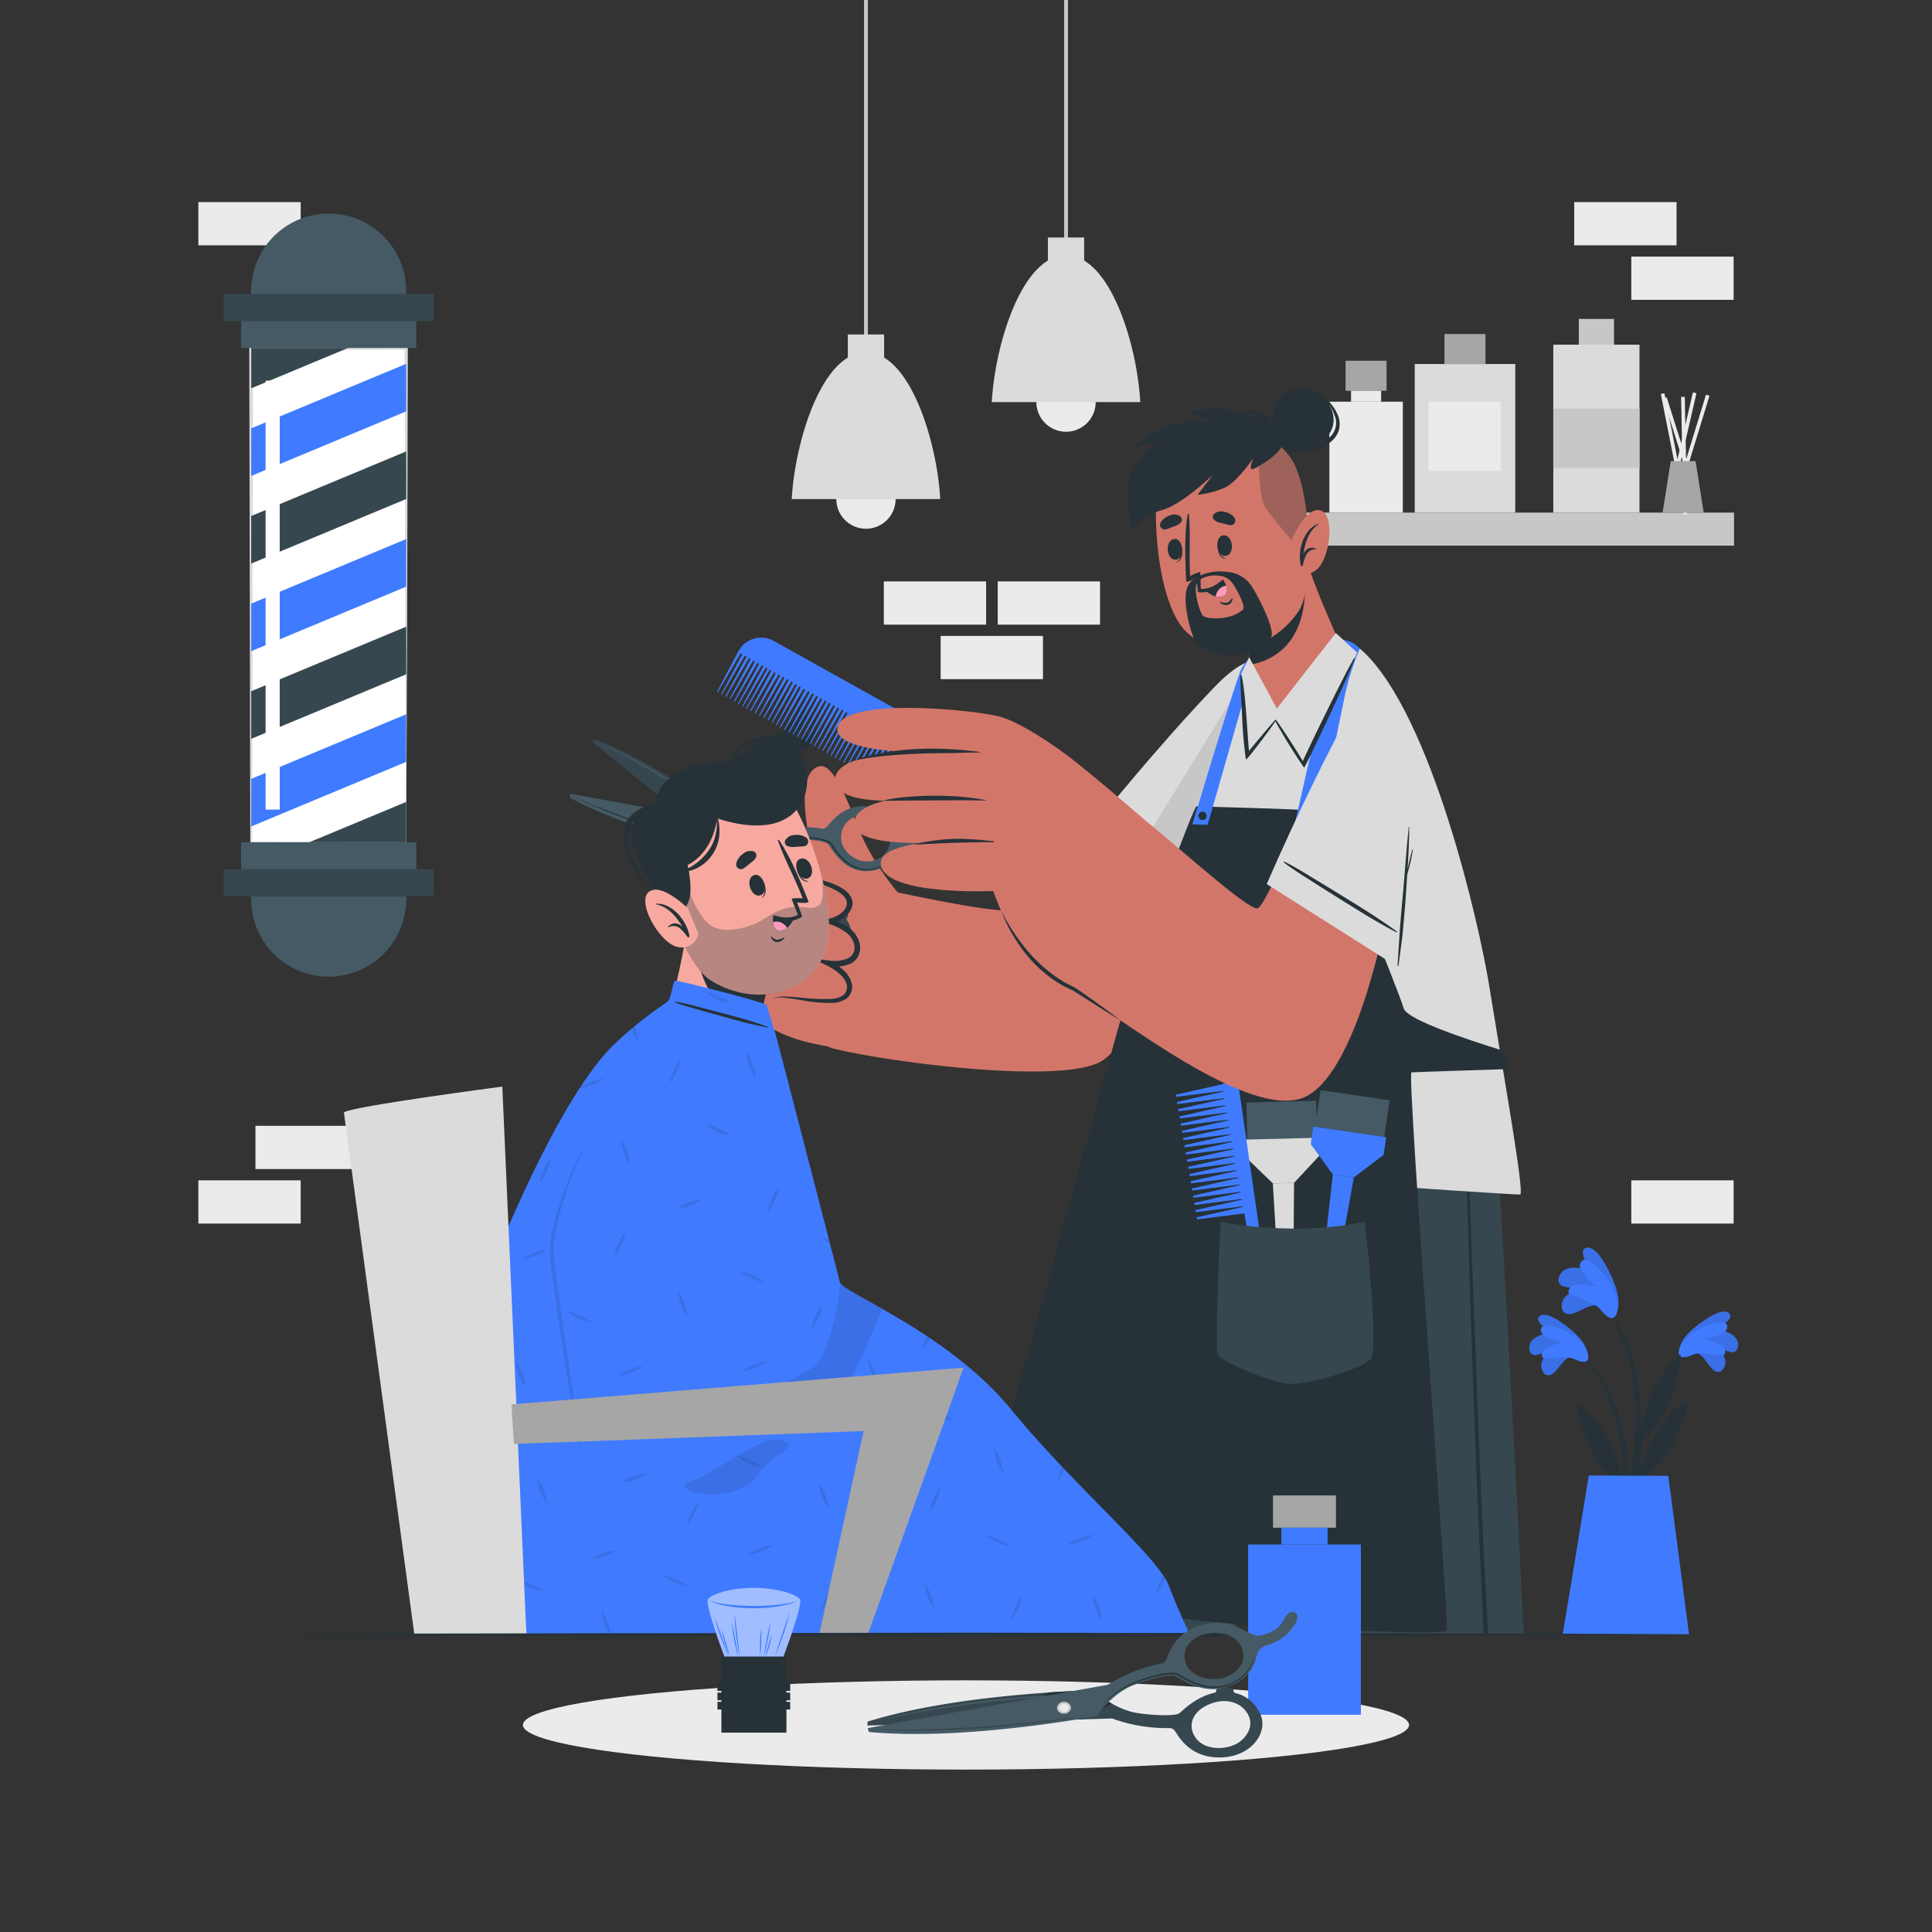 <svg xmlns="http://www.w3.org/2000/svg" viewBox="0 0 500 500"><rect x="0" y="0" width="500" height="500" fill="#333333" stroke="none"/><g id="freepik--background-complete--inject-6"><rect x="66.11" y="291.36" width="26.48" height="11.19" style="fill:#ebebeb"></rect><rect x="51.34" y="305.47" width="26.48" height="11.19" style="fill:#ebebeb"></rect><rect x="258.21" y="150.47" width="26.48" height="11.19" style="fill:#ebebeb"></rect><rect x="243.44" y="164.58" width="26.48" height="11.19" style="fill:#ebebeb"></rect><rect x="228.73" y="150.47" width="26.48" height="11.19" style="fill:#ebebeb"></rect><rect x="422.18" y="305.47" width="26.48" height="11.19" style="fill:#ebebeb"></rect><rect x="407.41" y="52.3" width="26.48" height="11.19" style="fill:#ebebeb"></rect><rect x="422.18" y="66.41" width="26.48" height="11.19" style="fill:#ebebeb"></rect><rect x="51.34" y="52.3" width="26.48" height="11.19" style="fill:#ebebeb"></rect><rect x="323.95" y="132.66" width="124.82" height="8.55" style="fill:#c7c7c7"></rect><rect x="432.75" y="101.6" width="0.95" height="30.27" transform="translate(-14.42 86.27) rotate(-11.19)" style="fill:#ebebeb"></rect><rect x="419.24" y="116.56" width="31.56" height="0.95" transform="translate(223.28 514.66) rotate(-77.02)" style="fill:#ebebeb"></rect><rect x="421.59" y="116.88" width="31.52" height="0.95" transform="translate(196.91 501.07) rotate(-72.95)" style="fill:#ebebeb"></rect><rect x="434.93" y="102.21" width="0.95" height="30.07" transform="translate(-15.09 136.62) rotate(-17.53)" style="fill:#ebebeb"></rect><rect x="435.59" y="101.45" width="0.95" height="30.46" transform="matrix(1, -0.02, 0.02, 1, -2.55, 9.99)" style="fill:#ebebeb"></rect><polygon points="440.92 132.66 430.28 132.66 432.39 119.34 438.81 119.34 440.92 132.66" style="fill:#a6a6a6"></polygon><rect x="366.13" y="94.21" width="26.02" height="38.45" style="fill:#dbdbdb"></rect><rect x="373.83" y="86.44" width="10.61" height="7.77" style="fill:#a6a6a6"></rect><rect x="369.75" y="103.96" width="18.69" height="17.88" style="fill:#ebebeb"></rect><rect x="344.04" y="103.96" width="19.01" height="28.7" style="fill:#ebebeb"></rect><rect x="348.23" y="93.36" width="10.61" height="7.77" style="fill:#a6a6a6"></rect><rect x="349.64" y="101.13" width="7.79" height="2.83" transform="translate(707.08 205.09) rotate(180)" style="fill:#ebebeb"></rect><rect x="401.99" y="89.2" width="22.31" height="43.46" style="fill:#dbdbdb"></rect><rect x="408.6" y="82.54" width="9.1" height="6.66" style="fill:#c7c7c7"></rect><rect x="401.99" y="105.77" width="22.31" height="15.33" style="fill:#c7c7c7"></rect><circle cx="224.11" cy="129.16" r="7.68" style="fill:#ebebeb"></circle><rect x="223.61" width="1" height="91.87" style="fill:#c7c7c7"></rect><rect x="219.42" y="86.56" width="9.39" height="10.16" style="fill:#dbdbdb"></rect><path d="M243.33,129.16H204.9c.78-14.62,7.75-38,19.21-38S242.56,114.54,243.33,129.16Z" style="fill:#dbdbdb"></path><circle cx="275.89" cy="104.06" r="7.68" style="fill:#ebebeb"></circle><rect x="275.39" width="1" height="66.77" style="fill:#c7c7c7"></rect><rect x="271.19" y="61.47" width="9.39" height="10.16" style="fill:#dbdbdb"></rect><path d="M295.1,104.06H256.67c.78-14.61,7.75-38,19.22-38S294.33,89.45,295.1,104.06Z" style="fill:#dbdbdb"></path></g><g id="freepik--Shadow--inject-6"><ellipse cx="250" cy="446.42" rx="114.67" ry="11.55" style="fill:#ebebeb"></ellipse></g><g id="freepik--barber-shop-pole--inject-6"><rect x="65.01" y="90.05" width="40.12" height="127.93" style="fill:#fff"></rect><path d="M105.13,218,65,218.21h-.23V218L64.51,90.05v-.5H65l40.12.08h.42v.42l-.15,64.08Zm0,0-.27-64.08-.15-63.85.42.42L65,90.55l.5-.5L65.25,218l-.24-.23Z" style="fill:#dbdbdb"></path><rect x="62.39" y="83.06" width="45.35" height="6.99" style="fill:#455a64"></rect><rect x="57.89" y="76.08" width="54.37" height="6.99" style="fill:#37474f"></rect><path d="M85.07,55.27h0A20.06,20.06,0,0,0,65,75.33v.75h40.12v-.75A20.06,20.06,0,0,0,85.07,55.27Z" style="fill:#455a64"></path><rect x="62.39" y="217.98" width="45.35" height="6.99" transform="translate(170.14 442.95) rotate(180)" style="fill:#455a64"></rect><rect x="57.89" y="224.97" width="54.37" height="6.99" transform="translate(170.14 456.92) rotate(180)" style="fill:#37474f"></rect><path d="M85.07,252.76h0a20.06,20.06,0,0,0,20.06-20.06V232H65v.74A20.06,20.06,0,0,0,85.07,252.76Z" style="fill:#455a64"></path><polygon points="90.08 90.05 65.02 100.5 65.02 90.05 90.08 90.05" style="fill:#37474f"></polygon><polygon points="105.13 106.46 65.01 123.18 65.01 110.86 105.13 94.15 105.13 106.46" style="fill:#407BFF"></polygon><polygon points="105.13 129.14 65.01 145.85 65.01 133.54 105.13 116.82 105.13 129.14" style="fill:#37474f"></polygon><polygon points="105.13 151.82 65.01 168.53 65.01 156.22 105.13 139.5 105.13 151.82" style="fill:#407BFF"></polygon><polygon points="105.13 174.5 65.01 191.21 65.01 178.89 105.13 162.18 105.13 174.5" style="fill:#37474f"></polygon><polygon points="105.13 197.17 65.01 213.89 65.01 201.57 105.13 184.85 105.13 197.17" style="fill:#407BFF"></polygon><polygon points="105.13 207.53 105.13 217.98 80.04 217.98 105.13 207.53" style="fill:#37474f"></polygon><rect x="68.74" y="98.51" width="3.65" height="111.01" style="fill:#fff"></rect></g><g id="freepik--character-2--inject-6"><path d="M360.31,263.67l-.26,1c0,.08-.05.17-.07.27-.15.57-.35,1.33-.59,2.27-.06.23-.13.48-.19.73l-.32,1.2c-.09.35-.18.72-.28,1.1-.54,2-1.18,4.5-1.92,7.34-.07.28-.14.56-.22.85-2.15,8.25-5,19.42-8.36,32.16-.21.81-.42,1.63-.64,2.45l-.55,2.14c-.22.83-.43,1.66-.65,2.49-.75,2.88-1.51,5.82-2.28,8.8q-.62,2.36-1.23,4.74c-3.18,12.29-6.53,25.25-9.81,38-.48,1.85-.95,3.69-1.43,5.53l-2.88,11.21v0c-2.09,8.11-4.09,15.94-5.95,23.23-1.24,4.88-2.41,9.52-3.5,13.84H248.73c7.78-29.07,20.44-71.3,30.76-105,9.39-30.75,16.85-54.38,16.85-54.38Z" style="fill:#37474f"></path><path d="M346.79,282.63c-1.59,5.63-3.16,11.26-4.8,16.88q-4.87,16.68-9.82,33.35-2.28,7.74-4.59,15.46-4.47,15-9,30-3.11,10.41-6.24,20.82-3.58,11.93-7.18,23.87h-2.13c1.24-3.95,2.49-7.89,3.67-11.83q5.63-18.7,11.29-37.39,4.22-13.94,8.45-27.86c.32-1,.64-2.09.95-3.13q4.5-14.76,9-29.48,2.54-8.22,5.09-16.44c1.68-5.36,3.59-10.67,5.11-16.07C347.25,278.63,347.58,279.83,346.79,282.63Z" style="fill:#263238"></path><path d="M303.6,263.67C308,298,316.51,362.45,322.68,409.19c14.43-56.63,37.63-145.52,37.63-145.52Z" style="fill:#263238"></path><path d="M394.29,423H329.57c-.27-11.58-.61-24.62-.94-37.07v0c-.39-14.35-.77-27.93-1.05-37.62-.06-2-.11-3.85-.16-5.5-.13-4.42-.22-7.44-.25-8.52h0c0-.28,0-.43,0-.43l-1.11-.67c-2.66-1.6-5.07-2.95-7.2-4.08l-.7-.36c-2.68-1.4-4.88-2.43-6.47-3.14-1.91-.84-3-1.22-3-1.22l-.21-.6c-.58-1.71-1.12-3.48-1.62-5.27-7-24.24-8.48-54.85-8.48-54.85h87.17s1.48,24.5,3.28,56.28C390.73,352.92,393,393.71,394.29,423Z" style="fill:#37474f"></path><path d="M385.13,423H384q-1.94-38.49-3.18-77c-.81-23.81-1.43-47.62-2.14-71.43,0-.34.51-.31.52,0,1.39,42.11,2.86,84.22,4.75,126.31C384.24,406.54,384.64,414.1,385.13,423Z" style="fill:#263238"></path><path d="M305.58,322.56a140.55,140.55,0,0,1,21.57,11.3c.27.17.07.59-.22.45-7.28-3.54-14.72-6.94-21.79-10.88A.49.49,0,0,1,305.58,322.56Z" style="fill:#263238"></path><path d="M305.16,296.59c.49,2.69,1.14,5.34,1.72,8,.55,2.5.95,5,1.61,7.53a12.89,12.89,0,0,0,3.5,6.31c1,.91,2.07,1.71,3.11,2.55.57.45,1.18.88,1.76,1.34-.07-.35-.13-.72-.2-1.08-.18-1-.35-2-.52-3.05-.38-2.26-.74-4.53-1.09-6.79-.68-4.45-1.3-9-2.23-13.36a.14.14,0,0,1,.27-.07c1.11,4.37,2.34,8.69,3.3,13.1.48,2.16,2.17,12.82,2.24,13.57s.14,1.56.17,2.35a9.11,9.11,0,0,1,0,2.39c0,.2-.28.16-.36,0h0a9.68,9.68,0,0,1-.68-2.32c-.19-.76-.37-1.53-.5-2.3-.05-.28-.09-.57-.13-.85-1.05-.64-2-1.49-3-2.2s-2.14-1.51-3.14-2.35a12.11,12.11,0,0,1-3.83-6,43.1,43.1,0,0,1-1.25-7.66c-.34-3-.59-6.08-1-9.1C304.85,296.49,305.12,296.41,305.16,296.59Z" style="fill:#263238"></path><path d="M324.06,190.32c-7.46,23.88-25.75,74.89-38.52,84-9.24,6.6-54.88.71-69.65-2.89-14.25-3.48,1.8-43.58,10.24-41.78,13.64,2.9,34.47,7.4,38.57,5.69,2.87-1.2,28.12-29.13,47.22-52.22C325.1,167.2,327.66,178.78,324.06,190.32Z" style="fill:#d3766a"></path><path d="M284,212.56,311,242.2s10.71-26.82,16.06-46.91,2-32.91-12.85-17.39S284,212.56,284,212.56Z" style="fill:#dbdbdb"></path><polygon points="326.48 168.51 325.38 168.53 326.67 168.2 326.48 168.51" style="fill:#c7c7c7"></polygon><path d="M327,195.29C321.67,215.38,311,242.2,311,242.2L293.1,222.55,324.93,171C330.26,171.28,330.67,181.6,327,195.29Z" style="fill:#c7c7c7"></path><path d="M290.85,208.05c2.11,2,4,4.18,5.93,6.33s3.75,4.23,5.61,6.36c3.76,4.31,7.54,8.6,11,13.19a.12.12,0,0,1-.18.16c-4.08-4-7.79-8.37-11.54-12.69q-2.78-3.21-5.51-6.45c-1.86-2.2-3.79-4.38-5.45-6.75A.12.12,0,0,1,290.85,208.05Z" style="fill:#263238"></path><path d="M202.53,267.51c7.56,3.78,26.05,5.46,30.66,4.16s8.53-32.65,5-36.12-29.93-14.23-38.36-12.42S194.7,263.59,202.53,267.51Z" style="fill:#d3766a"></path><path d="M234,232.93s-7.4-8.13-11.17-17.06c-3.16-7.5-7-19-11.11-17.46-8.41,3.18,1.19,31.87,1.19,31.87s6.27,12,14.89,9.56A8.87,8.87,0,0,0,234,232.93Z" style="fill:#d3766a"></path><path d="M213.39,223c.24,4.48-3.44,4.44-3.44,4.44l-24.73,3.07s-19.23-2.65-19.13-7.77c.19-8.83,40.23-3.45,43.83-3.56C211.85,219.07,213.28,221,213.39,223Z" style="fill:#d3766a"></path><path d="M219.81,245.94c.77-2.42,1.18-5.09-.69-7.89-.08-.62.48-.86.38-1.15a7.51,7.51,0,0,0-2.51-2.23c-.38-.06-.76.64-1.07.49-4.25-2-8.4-1-9.34-1.06-1.14-.09-4.84-3.48-7-6.33a17.9,17.9,0,0,1-3.13-10.22s-22.61-18.73-42.52-26.24l-.63.73,41.47,33.5a31,31,0,0,0,7.8,10c.39.34.54.57.49,1.47s-2.22,7.24,3.31,11.68S218.47,250.11,219.81,245.94Zm-14.5-4.17a5.65,5.65,0,0,1,6.78-5.36c3.68.54,6,3,5.92,6.21-.15,4.33-3.92,5.83-6.54,5.63C208.6,248,205.1,245.33,205.31,241.77Z" style="fill:#37474f"></path><path d="M197.14,222.65l-7.29-1.06-14.56-11.77,13.23,1.62c4.86,3.58,7.91,6.11,7.91,6.11A14.74,14.74,0,0,0,197.14,222.65Z" style="fill:#263238"></path><path d="M154.72,192.11c1.85.76,3.65,1.61,5.45,2.47s3.56,1.79,5.31,2.74q5.25,2.85,10.3,6.06c3.35,2.17,6.66,4.4,9.84,6.8.79.6,1.6,1.18,2.38,1.81l2.34,1.85c.78.62,1.54,1.27,2.3,1.92l2.27,1.94c-3.12-2.48-6.24-5-9.48-7.27s-6.51-4.57-9.87-6.7-6.77-4.18-10.23-6.13S158.33,193.8,154.72,192.11Z" style="fill:#455a64"></path><path d="M204.87,217.23c3.58-.2,8.56.39,9.37,1.2s3.62,6.6,9.18,7a9.57,9.57,0,0,0,9-4.61c1.61-2.56,2.82-1.83,4.69-1.94a11.09,11.09,0,0,0,6.63-3.17c1.75-1.87.23-4-1.94-1.83a6.82,6.82,0,0,1-6.58,2.11c-2.56-.38-3.19-6.22-10.1-7.23s-10.37,4.48-11,5.11-.92.66-1.42.58A31.05,31.05,0,0,0,200,215l-52.44-9.59-.14,1c18.68,10.2,47.62,15.11,47.62,15.11A18,18,0,0,1,204.87,217.23Zm12.81-.77a5.66,5.66,0,0,1,6.79-5.36c3.68.54,6,3,5.92,6.21-.15,4.33-3.92,5.83-6.54,5.62C221,222.71,217.48,220,217.68,216.46Z" style="fill:#455a64"></path><path d="M190.47,216.41a1.51,1.51,0,1,0-1,1.88A1.51,1.51,0,0,0,190.47,216.41Z" style="fill:#c7c7c7"></path><path d="M190.05,216.53a1.08,1.08,0,0,0-1.33-.72,1.07,1.07,0,1,0,1.33.72Z" style="fill:#ebebeb"></path><path d="M148.14,206.09q2.79,1.23,5.62,2.35t5.67,2.19c3.8,1.42,7.63,2.76,11.5,4,1.92.64,3.87,1.2,5.81,1.8s3.9,1.12,5.86,1.62l3,.77,3,.7,1.48.35,1.49.32,3,.64c-4-.69-8-1.47-11.92-2.48l-1.48-.36-1.48-.4-2.93-.8c-1.95-.59-3.9-1.14-5.84-1.77-3.86-1.26-7.7-2.59-11.48-4.08S151.79,207.87,148.14,206.09Z" style="fill:#263238"></path><path d="M232.28,220a9.63,9.63,0,0,1-3.4,3.82,8.49,8.49,0,0,1-9.8-.46,15.19,15.19,0,0,1-3.48-3.85c-.24-.34-.47-.74-.71-1a2.78,2.78,0,0,0-1-.64,10.93,10.93,0,0,0-2.44-.63,34.64,34.64,0,0,0-5.09-.34,16.94,16.94,0,0,0-5,.73,14.52,14.52,0,0,0-4.64,2.1,10.91,10.91,0,0,1,2.18-1.36,20.58,20.58,0,0,1,2.4-.94,17.29,17.29,0,0,1,5.09-.85,30.74,30.74,0,0,1,5.16.29,11.16,11.16,0,0,1,2.53.63,3.15,3.15,0,0,1,1.15.74c.31.37.5.72.75,1.08a14.77,14.77,0,0,0,3.36,3.77,8.37,8.37,0,0,0,4.63,1.78,8.5,8.5,0,0,0,4.85-1.18A9.84,9.84,0,0,0,232.28,220Z" style="fill:#263238"></path><path d="M210,227.39s8.62,1.09,9.57,6c.91,4.68-6.16,5.22-6.67,5.26.46.06,8.35,1.27,8.81,6.25.47,5.18-6.72,4.5-7.18,4.45.41.19,5.81,2.84,5.3,6.7-.89,6.64-14.89.26-19.88,2.37,0,0,2.61,8.87,2.63,9.14,0,0-13.45-5.8-15.92-12.69a4.68,4.68,0,0,1,1.83-5.57s-4.54-1.39-5-5.3c-.25-2,2.75-4.18,2.75-4.18s-3.59-1.27-3.8-4.77a4.79,4.79,0,0,1,2.8-4.71C192.26,226.27,210,227.39,210,227.39Z" style="fill:#d3766a"></path><path d="M185.66,230.11c-.08,0-.12-.09,0-.12,7.47-3.22,16.67-4.46,24.65-2.67.26.06,1.12,1,.83.92C203.65,227.05,194,228,185.66,230.11Z" style="fill:#263238"></path><path d="M186,239.74c-.09,0-.13-.13,0-.16,7.71-3.27,18.11-4.39,27.06-1.24.31.11.48.51.12.41C207.07,237.11,193.56,237.8,186,239.74Z" style="fill:#263238"></path><path d="M215,249.74c-8.71-2.69-17.4-2.31-26.28-.64-.11,0-.13-.15,0-.19,4.12-2,9.89-2.48,14.4-2.47a24,24,0,0,1,12,3C215.27,249.51,215.21,249.79,215,249.74Z" style="fill:#263238"></path><path d="M210.06,227.29c.32.07-.46.7-.14.78,3.38.9,9.35,2.81,9.24,5.73-.09,2.34-3.3,3.84-4.76,3.93l-3.66.23,3.52,1.06a14.92,14.92,0,0,1,4.39,2.09,5.37,5.37,0,0,1,2.47,3.64,3.06,3.06,0,0,1-1.9,3.36,9.21,9.21,0,0,1-4.63.47l-4.32-.51,3.9,1.89a13.88,13.88,0,0,1,3,2,5.87,5.87,0,0,1,1.93,2.74,2.79,2.79,0,0,1-.81,2.81,6.09,6.09,0,0,1-3.26,1,48,48,0,0,1-7.54-.31c-1.26-.11-2.54-.22-3.82-.27a9.16,9.16,0,0,0-3.79.45,9.75,9.75,0,0,1,3.77-.1c1.25.15,2.51.35,3.76.56a40.75,40.75,0,0,0,7.69.72,7.11,7.11,0,0,0,3.95-1.11,3.9,3.9,0,0,0,1.34-4.09,7.08,7.08,0,0,0-2.3-3.47,15.43,15.43,0,0,0-3.33-2.24l-.42,1.38a10.63,10.63,0,0,0,5.48-.51,4.47,4.47,0,0,0,2.25-2,5.07,5.07,0,0,0,.5-2.94,6.79,6.79,0,0,0-3.13-4.6,16.05,16.05,0,0,0-4.87-2.23l-.14,1.29c1.85-.18,5.62-1.46,6.22-5.07C220.75,229.15,211.73,227.48,210.06,227.29Z" style="fill:#263238"></path><path d="M393.45,309.14c-.27.27-110.86-7.3-111.79-8.5-1.29-1.7,33.71-114.08,42.48-130.59,3.74-7,21.62-8.05,28.69-1.4,17.7,16.65,30,70.46,32.6,86.6C389.73,281.84,394.44,308.17,393.45,309.14Z" style="fill:#dbdbdb"></path><path d="M363.25,260.92c.94,3.68,25.38,10.79,25.93,11.08s1.3,4.67,1.3,4.67-23.94.76-25.2.86,9.8,143,9.19,144.47-54.78-1-71.74-3.5-52.38-7.86-52.63-9.31,33.66-122.87,39.49-143.8,19.41-56.89,20.1-56.75c.87.17,29.47.69,32.5,1.4C343.34,210.31,362.31,257.24,363.25,260.92Z" style="fill:#263238"></path><path d="M308.56,213.33s11.28-37.29,12.61-40a19.56,19.56,0,0,1,4.37-5.22l-13,45.36Z" style="fill:#407BFF"></path><path d="M312.25,211.5a1.09,1.09,0,1,1-.83-1.44A1.18,1.18,0,0,1,312.25,211.5Z" style="fill:#263238"></path><path d="M334.8,214.51l6,.48s6.13-29.5,7.31-35.31a68.77,68.77,0,0,1,3.8-11.81,6.45,6.45,0,0,0-4.19-2.22s-4.76,12.79-6.37,20C339.92,191.9,334.8,214.51,334.8,214.51Z" style="fill:#407BFF"></path><path d="M339.85,212.05a1.44,1.44,0,1,1-1.44-1.45A1.44,1.44,0,0,1,339.85,212.05Z" style="fill:#263238"></path><rect x="322.71" y="285.07" width="18.06" height="9.61" transform="translate(670.78 571.17) rotate(178.53)" style="fill:#455a64"></rect><polygon points="322.32 294.92 322.44 299.52 329.41 306.27 334.9 306.13 341.51 299.03 341.39 294.43 322.32 294.92" style="fill:#dbdbdb"></polygon><polygon points="332.08 351.25 334.53 351.19 334.9 306.13 329.41 306.27 332.08 351.25" style="fill:#dbdbdb"></polygon><polygon points="304.37 283.86 318.28 282.1 317.96 280.23 304.28 283.33 304.37 283.86" style="fill:#407BFF"></polygon><polygon points="304.69 285.73 318.6 283.96 318.28 282.1 304.6 285.2 304.69 285.73" style="fill:#407BFF"></polygon><polygon points="305.01 287.59 318.92 285.83 318.6 283.96 304.92 287.06 305.01 287.59" style="fill:#407BFF"></polygon><polygon points="305.33 289.46 319.24 287.69 318.92 285.83 305.24 288.93 305.33 289.46" style="fill:#407BFF"></polygon><polygon points="305.65 291.32 319.55 289.56 319.24 287.69 305.56 290.8 305.65 291.32" style="fill:#407BFF"></polygon><polygon points="305.97 293.19 319.87 291.43 319.55 289.56 305.88 292.66 305.97 293.19" style="fill:#407BFF"></polygon><polygon points="306.29 295.05 320.19 293.29 319.87 291.43 306.2 294.53 306.29 295.05" style="fill:#407BFF"></polygon><polygon points="306.61 296.92 320.51 295.16 320.19 293.29 306.52 296.39 306.61 296.92" style="fill:#407BFF"></polygon><polygon points="306.93 298.79 320.83 297.02 320.51 295.16 306.84 298.26 306.93 298.79" style="fill:#407BFF"></polygon><polygon points="307.25 300.65 321.15 298.89 320.83 297.02 307.16 300.12 307.25 300.65" style="fill:#407BFF"></polygon><polygon points="307.57 302.52 321.47 300.75 321.15 298.89 307.48 301.99 307.57 302.52" style="fill:#407BFF"></polygon><polygon points="307.88 304.38 321.79 302.62 321.47 300.75 307.8 303.86 307.88 304.38" style="fill:#407BFF"></polygon><polygon points="308.2 306.25 322.11 304.49 321.79 302.62 308.12 305.72 308.2 306.25" style="fill:#407BFF"></polygon><polygon points="308.52 308.11 322.43 306.35 322.11 304.49 308.43 307.59 308.52 308.11" style="fill:#407BFF"></polygon><polygon points="308.84 309.98 322.75 308.22 322.43 306.35 308.75 309.45 308.84 309.98" style="fill:#407BFF"></polygon><polygon points="309.16 311.85 323.07 310.08 322.75 308.22 309.07 311.32 309.16 311.85" style="fill:#407BFF"></polygon><polygon points="309.48 313.71 323.39 311.95 323.07 310.08 309.39 313.18 309.48 313.71" style="fill:#407BFF"></polygon><polygon points="309.8 315.58 323.71 313.81 323.39 311.95 309.71 315.05 309.8 315.58" style="fill:#407BFF"></polygon><polygon points="327.54 346.2 329.9 345.8 320.37 279.82 316.29 280.52 327.54 346.2" style="fill:#407BFF"></polygon><rect x="340.98" y="283.37" width="18.06" height="9.61" transform="translate(654.74 623.88) rotate(-171.7)" style="fill:#455a64"></rect><polygon points="339.88 291.55 339.21 296.1 344.93 303.94 350.37 304.73 358.09 298.86 358.75 294.31 339.88 291.55" style="fill:#407BFF"></polygon><polygon points="339.94 348.72 342.36 349.07 350.37 304.73 344.93 303.94 339.94 348.72" style="fill:#407BFF"></polygon><path d="M353.22,316.16s-15.64,4-37.35.06c0,0-1.62,32.57-.7,34.41s13.54,7,18.14,7.48,19.36-3.79,21.49-6.57S353.22,316.16,353.22,316.16Z" style="fill:#37474f"></path><path d="M363.22,200.93c0,20.62-9.57,75.47-25.43,82.93-14.06,6.61-48.79-21.23-60-28-5.56-3.34,14.45-46.86,19.86-42.5,7.26,5.84,26.08,22.87,27.92,21.67,2-1.32,7.55-14.54,21.61-43.62C360.42,164,363.22,188,363.22,200.93Z" style="fill:#d3766a"></path><path d="M207,194.43a7,7,0,0,0-4.24-3.39,13.07,13.07,0,0,0-3.25-.45h0c3.13-.57,5.13-3.21,6.42-5.36s-.32-6.59-.32-6.59,4,4.2,3.31,7.15-4,5.16-4,5.16a7.3,7.3,0,0,0,4.33-.89c1.73-1.19,1.59-5.25,1.59-5.25S212.94,192.93,207,194.43Z" style="fill:#263238"></path><path d="M249.55,201l-.15.27-6,10.11-.19-.11,5.48-10.37-.43-.24-5.95,10.11-.19-.11,5.48-10.36-.43-.24-5.94,10.1-.19-.1,5.47-10.37-.42-.24-5.95,10.1-.19-.1,5.47-10.37-.43-.24L239.1,209l-.2-.1,5.49-10.36-.44-.25L238,208.36l-.19-.11,5.48-10.36-.44-.25-5.94,10.11-.19-.11,5.48-10.36-.43-.24-5.95,10.1-.19-.11,5.48-10.36-.43-.24-5.95,10.1-.19-.1L240,196.06l-.43-.24-5.94,10.11-.2-.11,5.48-10.36-.43-.24-5.94,10.1-.2-.11,5.48-10.36-.43-.24-5.95,10.1-.19-.11,5.49-10.36-.44-.24-5.94,10.11-.19-.11,5.47-10.37-.42-.24L229.3,203.5l-.19-.11L234.58,193l-.43-.23-5.94,10.1-.19-.11,5.48-10.36-.44-.24-5.93,10.1-.2-.1,5.48-10.37-.44-.24L226,201.67l-.19-.1,5.48-10.37-.43-.24-5.95,10.11-.19-.11,5.48-10.36-.43-.25-6,10.11-.19-.11L229.14,190l-.43-.25-5.94,10.11-.19-.11,5.47-10.36-.43-.24-5.94,10.1-.2-.1L227,188.77l-.43-.24-5.95,10.1-.19-.1,5.49-10.36-.44-.25L219.5,198l-.19-.11,5.47-10.36-.43-.25-5.94,10.11-.19-.11L223.69,187l-.42-.24-6,10.1-.19-.11,5.48-10.36-.44-.24-5.94,10.1-.2-.1,5.49-10.37-.44-.24-5.94,10.11-.19-.11,5.48-10.37-.43-.23L214.05,195l-.19-.11,5.48-10.36-.43-.24L213,194.38l-.19-.11,5.48-10.36-.43-.24-5.94,10.11-.19-.11,5.47-10.37-.43-.24-5.94,10.11-.2-.11,5.48-10.37-.43-.24-5.94,10.11-.2-.11L215,182.09l-.44-.24L208.61,192l-.19-.1,5.48-10.37-.44-.24-5.94,10.1-.19-.1,5.47-10.37-.42-.24-5.95,10.1-.19-.1,5.48-10.36-.44-.25-5.94,10.11-.19-.11,5.48-10.36-.44-.25-5.93,10.11-.2-.11,5.48-10.36-.43-.24-6,10.1-.19-.1,5.48-10.37-.43-.24-6,10.1-.19-.1,5.48-10.36-.43-.25L201,187.7l-.19-.11,5.47-10.36-.43-.24-5.94,10.1-.19-.11,5.47-10.36-.43-.24-5.94,10.1-.2-.11L204.1,176l-.44-.24-5.94,10.11-.19-.11L203,175.4l-.44-.24-5.94,10.11-.19-.11,5.47-10.37-.42-.23-6,10.1-.19-.11,5.48-10.36-.43-.24-6,10.1-.19-.11,5.48-10.36-.44-.24-5.93,10.1-.2-.1L198.65,173l-.43-.24-5.95,10.11-.19-.11,5.48-10.37-.43-.24-5.95,10.11-.19-.11,5.48-10.36-.43-.25-5.94,10.11-.19-.1,5.47-10.37-.42-.24L189,181l-.19-.1,5.47-10.37-.43-.24-5.94,10.1-.2-.1,5.49-10.36-.44-.25-5.94,10.11-.19-.11,5.48-10.36-.44-.25-5.94,10.11-.19-.11L191,168.72l.15-.27a6.67,6.67,0,0,1,9.09-2.58L247,191.93A6.67,6.67,0,0,1,249.55,201Z" style="fill:#407BFF"></path><path d="M300.72,216.08S287.29,204.27,278.15,197c-5.1-4.08-14.47-10.3-19.59-11.58-7.66-1.92-40.9-5-41.83,3-.85,7.29,28.05,6.35,28.05,6.35s-29.24-1.63-28.65,7.32,33.11,3.56,33.11,3.56-30.09-1-28,8.13c1.56,6.9,31.29,3.67,31.29,3.67s-25.87-.68-24.56,6.49c1.44,7.92,29.06,6.66,29.06,6.66,6.39,17.67,16.06,24.14,24.45,26.72C283.43,257.88,300.72,216.08,300.72,216.08Z" style="fill:#d3766a"></path><path d="M253.55,194.6c-21.45-2.84-32.84,2.33-32.51,2.25,7.8-1.79,20.14-1.95,23.58-1.94s5.49-.18,8.93-.17C253.64,194.74,253.63,194.62,253.55,194.6Z" style="fill:#263238"></path><path d="M255.12,207.08c-10.06-2-22-1-26.08,0-.32.08-.21.19.13.18,4.38-.1,21.59-.2,26-.1C255.19,207.19,255.19,207.09,255.12,207.08Z" style="fill:#263238"></path><path d="M257.2,217.73c-9.13-1.12-13.34-.7-20.19.6-.32.07-.15.25.2.23,6.7-.33,12-.63,20-.6C257.31,218,257.34,217.74,257.2,217.73Z" style="fill:#263238"></path><path d="M259.08,235.62a46.3,46.3,0,0,0,2.62,4.66,47.2,47.2,0,0,0,3.06,4.35,39.67,39.67,0,0,0,7.5,7.43,23.14,23.14,0,0,0,2.17,1.49l1.12.69c.39.22.79.4,1.18.6l1.17.6a13.06,13.06,0,0,1,1.19.76c.75.5,1.48,1,2.21,1.53,2.92,2.06,5.82,4.15,8.66,6.34-1.54-.92-3-1.88-4.57-2.82l-4.52-2.88-2.26-1.44c-.35-.22-.79-.51-1.08-.65l-1.23-.59c-.4-.2-.82-.39-1.22-.6l-1.16-.71a21.76,21.76,0,0,1-2.26-1.52,35,35,0,0,1-7.51-7.77A39,39,0,0,1,259.08,235.62Z" style="fill:#263238"></path><path d="M327.83,228.8l33.84,21.43s3.21-28.71,3-49.49-6.84-32.26-17-13.36S327.83,228.8,327.83,228.8Z" style="fill:#dbdbdb"></path><path d="M332.39,223c2.6,1.26,5.06,2.82,7.53,4.31s4.84,2.93,7.24,4.41c4.87,3,9.75,6,14.37,9.37a.12.12,0,0,1-.13.2c-5.08-2.64-9.91-5.69-14.77-8.72q-3.6-2.24-7.16-4.52c-2.43-1.56-4.92-3.08-7.2-4.84A.12.12,0,0,1,332.39,223Z" style="fill:#263238"></path><path d="M362.26,240.94c.21-3,.47-5.93.75-8.88.57-6,.91-12,1.57-18,0-.08.13-.08.13,0,0,3.59-.2,7.17-.43,10.76.38-1.64.76-3.28,1.19-4.9,0-.1.19-.08.17,0-.18,1.2-.4,2.39-.69,3.57-.24.95-.5,1.9-.76,2.85q-.19,2.85-.38,5.68c-.19,3-.5,5.92-.74,8.88-.13,1.61-1,7.95-1.15,9,0,.15-.25.14-.24,0C361.8,248.32,362.15,242.45,362.26,240.94Z" style="fill:#263238"></path><path d="M331.42,186.15c5.69-.35,13.32-12.26,14.93-19.92.11-.53-2-5.08-4.35-10.72-1.39-3.43-2.87-7.29-4-10.9-.22-.74-2.34,1.38-2.34,1.38l-4.33,2.55L317,157s4.51,6.9,6.38,13.21a8,8,0,0,1,.29,1.53c0,.07,0,.16,0,.26C324.15,174.93,325.91,186.48,331.42,186.15Z" style="fill:#d3766a"></path><path d="M323.71,171.71c0,.07,0,.16,0,.26a14.81,14.81,0,0,0,2.37-.58c15.16-5,11.2-24.94,11.2-24.94l-5.95,2.09L317,157s4.51,6.9,6.38,13.21A8,8,0,0,1,323.71,171.71Z" style="fill:#263238"></path><path d="M331.5,115.82c2.61,1.76,10.13.27,12.73-3.9,3.57-5.73-4-14.45-10.66-10.76S329.49,114.47,331.5,115.82Z" style="fill:#263238"></path><path d="M342.05,102.35a13.47,13.47,0,0,1,3.48,5.55,5.07,5.07,0,0,1-1.72,5.55,12.49,12.49,0,0,1-2.74,1.7,13.92,13.92,0,0,1-3.06,1.08,11.09,11.09,0,0,1-6.51-.41,9.69,9.69,0,0,0,6.66,1.26,13,13,0,0,0,3.35-1,12.46,12.46,0,0,0,3-1.82,6.24,6.24,0,0,0,2-3,6,6,0,0,0-.19-3.6A11.34,11.34,0,0,0,342.05,102.35Z" style="fill:#263238"></path><path d="M334.56,119.39c4.49,7.54,6,32.15,1.48,38.83C329.5,167.9,315.92,172,307,163.5c-8.68-8.25-10-40.36-4.75-46.73C310,107.4,327.92,108.25,334.56,119.39Z" style="fill:#d3766a"></path><path d="M315.13,140.38c0-.06.14.07.14.14.05,1.66.4,3.56,1.93,4,.05,0,.05.1,0,.09C315.35,144.48,314.92,142,315.13,140.38Z" style="fill:#263238"></path><path d="M316.5,138.56c2.65-.38,3.21,4.95.75,5.3S314.27,138.87,316.5,138.56Z" style="fill:#263238"></path><path d="M305.73,141.06c0-.06-.12.09-.12.16.23,1.64.21,3.57-1.23,4.27,0,0,0,.11,0,.09C306.2,145.13,306.2,142.58,305.73,141.06Z" style="fill:#263238"></path><path d="M304.07,139.49c-2.68.07-2.33,5.42.15,5.35S306.32,139.42,304.07,139.49Z" style="fill:#263238"></path><path d="M318.35,135.9c-.75-.11-1.42-.33-2.15-.51a3.63,3.63,0,0,1-2.08-.94,1.13,1.13,0,0,1,0-1.38,2.81,2.81,0,0,1,2.79-.59A4.19,4.19,0,0,1,319.5,134,1.21,1.21,0,0,1,318.35,135.9Z" style="fill:#263238"></path><path d="M301.73,137c.72-.2,1.36-.5,2.06-.77a3.57,3.57,0,0,0,1.95-1.19,1.14,1.14,0,0,0-.21-1.37,2.82,2.82,0,0,0-2.84-.24,4.13,4.13,0,0,0-2.34,1.84A1.21,1.21,0,0,0,301.73,137Z" style="fill:#263238"></path><path d="M318.83,154.86c-.35.43-.69,1-1.29,1.12a4.29,4.29,0,0,1-1.81-.23.06.06,0,0,0-.07.09,2.25,2.25,0,0,0,2.19.68,1.77,1.77,0,0,0,1.15-1.6C319,154.82,318.88,154.8,318.83,154.86Z" style="fill:#263238"></path><path d="M316.58,150.1a5.66,5.66,0,0,1-3.49,2.89,7.22,7.22,0,0,1-2,.31,1.7,1.7,0,0,1-.39,0h-.37a.43.43,0,0,1-.37-.34h0a1,1,0,0,1,0-.17h0v-.15c-.17-1.27-.25-3.21-.25-3.21-.44.28-2.7,1.59-2.73.92-.25-5.53-.52-11.69.4-17.25a.16.16,0,0,1,.31,0c.45,5.31,0,10.67.32,16a10.09,10.09,0,0,1,2.57-1.09c.19,0,.09,3.77.21,4.33a.12.12,0,0,0,0,.06c2.16.05,3.7-.76,5.63-2.41C316.52,149.86,316.66,150,316.58,150.1Z" style="fill:#263238"></path><path d="M311.76,152.57a6.67,6.67,0,0,0,2.88,1.8,3.06,3.06,0,0,0,1.84-.08c1.28-.49,1.19-1.7.84-2.71a7.36,7.36,0,0,0-.76-1.52A8.69,8.69,0,0,1,311.76,152.57Z" style="fill:#263238"></path><path d="M314.64,154.37a3.06,3.06,0,0,0,1.84-.08c1.28-.49,1.19-1.7.84-2.71A3.13,3.13,0,0,0,314.64,154.37Z" style="fill:#ff98b9"></path><path d="M338.73,144.8c-.55-.59-8.32-9.06-11.32-13.61-1.65-2.5-1.66-13-1.66-13.29a7.4,7.4,0,0,1,2.5-4.68,17.58,17.58,0,0,1,6.31,6.17C337.35,124.07,339,135.34,338.73,144.8Z" style="fill:#263238;opacity:0.3"></path><path d="M334.25,139.82s3.63-8.85,7.53-7.72,2.37,13.12-1.36,15.56a4.26,4.26,0,0,1-6.06-1Z" style="fill:#d3766a"></path><path d="M341.26,135.52c.06,0,.09.07,0,.11-2.6,1.8-3.5,4.79-3.94,7.77.61-1.25,1.64-2.09,3.28-1.39.09,0,0,.17,0,.17A2.61,2.61,0,0,0,338,143.7a12.65,12.65,0,0,0-.83,2.57c-.08.29-.57.25-.54-.06,0,0,0-.05,0-.07C335.74,142.51,337.43,136.77,341.26,135.52Z" style="fill:#263238"></path><path d="M331.2,113.49c3.18,2.19-5.47,7.44-6.9,7.9s.12-2.91.12-2.91-4.19,6.18-7.39,7.71a24.07,24.07,0,0,1-7.12,1.86l4-5.17s-8,7.72-13.14,9.12a15.43,15.43,0,0,0-7.87,5.06s-2.18-11.87.48-15.88a35.67,35.67,0,0,1,6.23-7l-6.54,1.89s4.85-4.31,8.55-5.61,11.79-1.58,11.79-1.58l-5.4-2s4.7-1.82,8.48-1.2a60.15,60.15,0,0,1,9.89,3.13l-4-2.66s3.45-.38,5.28,1.2S331.2,113.49,331.2,113.49Z" style="fill:#263238"></path><path d="M323.42,151a8.3,8.3,0,0,0-5.88-3,13,13,0,0,0-7.42,1.17c-3,1.52-3.54,3.72-3.21,7.48s1.9,9.4,3.34,10.57,7,3,10.76,2.2A16,16,0,0,0,328.9,165C330.36,163.23,324.92,152.86,323.42,151Zm-1.72,6.77a9.33,9.33,0,0,1-4.38,2c-2.11.43-5.07.28-5.87-.32s-1.76-4.09-1.94-6,.1-3.08,1.78-3.86a7.59,7.59,0,0,1,4.11-.6,4.72,4.72,0,0,1,3.26,1.56C319.49,151.45,322.51,156.81,321.7,157.74Z" style="fill:#263238"></path><path d="M323.28,170.11l7.17,13.26,15.26-19.55,5.53,5.08s-13.7,29.86-13.95,28.61l-7.09-11.33-7.32,9.28-1.71-21Z" style="fill:#dbdbdb"></path><path d="M321.45,185.13c-.17-3.48-.44-7-.44-10.45,0-.13.18-.2.23-.06,1.07,3.25,1.64,16.55,2,19.71,0,0,0,0,0,0,.3-.4,6.82-8.21,6.91-8.11,1.45,1.76,6.65,10,7,10.77,2.16-4.74,10.56-22,13.24-26.6a.12.12,0,0,1,.22.1c-1.82,5-12.89,28.22-13.1,28.18a135.67,135.67,0,0,1-7.44-12c-1.06,1.66-7.55,10.37-7.63,9.86A105.79,105.79,0,0,1,321.45,185.13Z" style="fill:#263238"></path></g><g id="freepik--character-1--inject-6"><path d="M301.91,423H138.73c-.91-.83-1.75-1.68-2.54-2.54-8.72-9.5-10.85-20.5-10.41-30,0,0,0,0,0,0a60.92,60.92,0,0,1,5.76-22.81l1.08,0,1.24,0,.84,0,1,0,54.4-1.62.61,0h.41l5.75-.17h.35l2.08-.06,2.52-.08,1.18,0s-.07,1.24-.11,3.07c0,.74,0,1.58,0,2.48s0,1.7.06,2.59v0a36.73,36.73,0,0,0,.62,5.9,5.68,5.68,0,0,0,1.38,3.13c.28.23,2.54.6,6.2,1.16l1.27.19,1.38.21,5.66.88.62.09.21,0c3.39.54,7.19,1.18,11.25,1.93l1.44.27c1.34.25,2.71.52,4.1.8l.63.12c2.35.48,4.76,1,7.19,1.54,1,.22,2,.44,3,.68,3.07.72,6.18,1.51,9.27,2.36,20.39,5.65,39.92,14.2,44.13,27.12A20.91,20.91,0,0,1,301.91,423Z" style="fill:#37474f"></path><path d="M156.14,423h-2.43a35.12,35.12,0,0,1-9.7-7.13,34.19,34.19,0,0,1-8.26-15.71c-.14-.54-.26-1.09-.37-1.64l-.21-1.11a53.17,53.17,0,0,1-.74-7.38h0a66.06,66.06,0,0,1,.12-6.75,92.78,92.78,0,0,1,1.15-9.7l.18-1a.12.12,0,0,1,.23.05l-.18,1c-.29,1.58-.56,3.17-.71,4.76a75.72,75.72,0,0,0-.29,11.67h0a52.09,52.09,0,0,0,1.15,8.35c.12.57.26,1.13.41,1.69s.35,1.24.54,1.85a33.21,33.21,0,0,0,14.05,18.4A43.17,43.17,0,0,0,156.14,423Z" style="fill:#263238"></path><path d="M298.58,423H119.19c-4-10.89-4.1-22.38-2.89-32.1h0a97.38,97.38,0,0,1,6.06-23.81l10.2-.3,1.25,0h.42l1,0,55-1.63.43,0h.58l5.5-.17h.83l1.85-.06,2.52-.07s-.06.3-.18.85c-.22,1.06-.66,3-1.31,5.61-.47,1.85-1,4-1.74,6.35q-.33,1.14-.69,2.34c-.39,1.23-.79,2.5-1.23,3.79-.26.77-.53,1.54-.81,2.32h0c-.39,1.11-.81,2.22-1.25,3.34l-.12.33,0,.12,1.87.36.27.05,2.23.45c2.41.49,5.74,1.18,9.76,2.08l1.17.26c2.52.57,5.29,1.21,8.25,1.92l4.42,1.08,1.26.31,2.91.74c2.13.54,4.32,1.12,6.55,1.72l1.46.39.54.15c3.42.93,6.95,1.93,10.53,3,14.36,4.24,29.64,9.51,42.87,15.69l.21.1C292.27,419.69,295.52,421.33,298.58,423Z" style="fill:#37474f"></path><path d="M208.59,384.36a37.26,37.26,0,0,0-6.74,2.16c-2.29.87-4.54,1.86-6.74,2.93a134.37,134.37,0,0,0-12.59,7.13c-.13.08,0,.25.13.19,4.3-2.24,8.75-4.25,13.2-6.17l6.43-2.77a68.8,68.8,0,0,0,6.51-2.88C209.06,384.8,208.91,384.3,208.59,384.36Z" style="fill:#263238"></path><path d="M203.82,364.71c-.91,3.63-1.71,7.3-2.75,10.9-.48,1.65-.95,3.33-1.57,4.93-.53,1.35-1.33,2.9-2.89,3.2-1.81.35-2.32-1.19-2.17-2.68.16-1.67.59-3.33.91-5,.38-1.89.76-3.77,1.11-5.67.17-.94.35-1.89.51-2.84,0-.24.21-2.05.34-2.57,0,0,.05.09.1.08h.07a.13.13,0,0,0,.11-.09.25.25,0,0,0-.09-.28.15.15,0,0,0-.17,0c-.34.19-.37.66-.48,1-.29.92-.59,1.84-.86,2.77-.5,1.73-1,3.47-1.43,5.22s-.87,3.5-1.3,5.25a8.18,8.18,0,0,0-.36,4,3.09,3.09,0,0,0,2.86,2.32c-.06.12-.14.24-.19.36-.16.36-.28.74-.41,1.1s-.27.75-.38,1.14a3.45,3.45,0,0,0-.1.56c0,.21,0,.42,0,.63a.31.31,0,0,0,.57.2,5.65,5.65,0,0,1,.34-.51,3.2,3.2,0,0,0,.26-.6c.12-.37.22-.73.32-1.1s.2-.74.27-1.11,0-.45.07-.67a4.18,4.18,0,0,0,2.09-.8,7,7,0,0,0,2.17-3.32c.55-1.51,1-3.08,1.4-4.63a68.74,68.74,0,0,0,2.32-11.71A.34.34,0,0,0,203.82,364.71Z" style="fill:#263238"></path><path d="M156.48,373.6c-.33,1.81-.53,3.63-.95,5.42s-.88,3.49-1.46,5.2a18.92,18.92,0,0,1-2.21,4.68,17.41,17.41,0,0,1-3.53,3.59,30.16,30.16,0,0,1-8.53,4.75,39.52,39.52,0,0,1-4.74,1.39c-.84.19-1.69.34-2.54.45a5.25,5.25,0,0,0-2,.47.42.42,0,0,0,0,.71c1.09.53,2.61.24,3.77.12a27.78,27.78,0,0,0,4-.71,29.54,29.54,0,0,0,7.62-3.22,24.07,24.07,0,0,0,6.37-5.21,18,18,0,0,0,3.4-7.47,36.49,36.49,0,0,0,1.11-10.14A.18.18,0,0,0,156.48,373.6Z" style="fill:#263238"></path><path d="M130.09,423h-.82a59.83,59.83,0,0,1-4.58-18.21,92.78,92.78,0,0,1-.21-14.24h0c.34-6.4,1.14-12.79,1.88-19.16,0-.15.24-.1.22,0-.33,2.77-.67,5.55-1,8.33-.35,3.49-.62,7.1-.73,10.75,0,0,0,0,0,0C124.54,401.65,125.6,413.16,130.09,423Z" style="fill:#263238"></path><path d="M298.4,423h-.85a345.12,345.12,0,0,0-35.72-15.23q-8-2.91-16-5.39-5.22-1.62-10.5-3.05l-.53-.14-1.48-.4q-3.33-.88-6.67-1.69l-2.75-.66-1.25-.29-3.2-.71-1.32-.28c-2.76-.59-5.53-1.13-8.31-1.65l-1.27-.23q-4.73-.85-9.46-1.64L195,391h0c-.54-.09-.4-1,.15-1l1.37.16.31,0,2.17.26c3.36.43,6.71.95,10,1.54l1.11.21q4.16.75,8.28,1.65l3.87.86,1.28.3q2.46.59,4.92,1.21,2.64.66,5.26,1.37l.74.2.78.21,3.29.91c2.53.72,5.06,1.46,7.58,2.25a297.87,297.87,0,0,1,34.32,12.92q4.18,1.88,8.27,3.91l.21.1C292.09,419.69,295.25,421.34,298.4,423Z" style="fill:#263238"></path><path d="M218.42,383.41c-2.44,2.22-106.54,8.25-107,7.56s23.32-112.46,60.8-127.89c5.94-2.44,21.78-1.6,23.59.61C210.84,282.05,220,382,218.42,383.41Z" style="fill:#ebebeb"></path><polygon points="187.94 289.12 192.66 280.17 199.28 286.98 197.92 294 191.6 295 187.94 289.12" style="fill:#263238"></polygon><polygon points="191.6 295 190.67 366.35 202.28 382.47 210.87 362.8 197.92 294 191.6 295" style="fill:#263238"></polygon><path d="M111.42,391c.46.7,104.56-5.35,107-7.56,1.41-1.26-6.06-84.71-18.83-113.2,1.88,8.62,5.41,29,1,45.24a183.24,183.24,0,0,1-31.66-50.74C133.35,285,111,390.38,111.42,391Z" style="fill:#a6a6a6"></path><path d="M190.79,279.23c-5.83.65-14.5-9.2-17.49-16.68-.2-.52,1.16-5.5,2.52-11.63.81-3.72,1.63-7.89,2.1-11.74L201.38,248s-3.36,7.79-4.14,14.52a8.63,8.63,0,0,0,0,1.6,2.4,2.4,0,0,1,0,.27C197.33,267.45,196.42,278.6,190.79,279.23Z" style="fill:#f7a9a0"></path><path d="M179.51,239.77c.16,5.66,1.72,22.49,15.2,24.45a16.11,16.11,0,0,0,2.51.16,2.25,2.25,0,0,1,0-.26,7.17,7.17,0,0,1,0-1.6c.77-6.73,4.14-14.52,4.14-14.52Z" style="fill:#263238"></path><path d="M169.59,216.13c-1.26,8.94,7.14,32.87,14.07,37.41,10.06,6.57,24.58,5.06,29.68-6.58,4.94-11.29-6.56-42.28-14.12-46.21C188.07,195,171.44,202.92,169.59,216.13Z" style="fill:#f7a9a0"></path><path d="M212.66,226.86c2,7.93,2.62,15.7.59,20.25-5.16,11.61-19.7,13-29.71,6.39-2-1.35-4.17-4.35-6.17-8.18a93.53,93.53,0,0,1-3.21-12.43c-.3-2.41,4.28-2.53,4.28-2.53.48,2.54,3.17,7.53,5.38,9.06,3.7,2.57,9.85.41,11.94-.51s5.8-4.23,10.48-4.24c2.08,0,4.26.89,5.8-.51S212.72,227.23,212.66,226.86Z" style="fill:#263238;opacity:0.3"></path><path d="M197.28,227.58c0-.05-.09.13-.07.19.65,1.57,1.13,3.48-.11,4.54,0,0,0,.11,0,.09C198.8,231.49,198.15,229,197.28,227.58Z" style="fill:#263238"></path><path d="M195.24,226.46c-2.62.76-.9,6,1.53,5.25S197.45,225.82,195.24,226.46Z" style="fill:#263238"></path><path d="M206.11,224.46c0-.07.15,0,.17.1.48,1.63,1.31,3.41,2.94,3.46.05,0,.07.09,0,.1C207.38,228.46,206.3,226.08,206.11,224.46Z" style="fill:#263238"></path><path d="M207,222.3c2.53-1.05,4.45,4.08,2.11,5S204.87,223.19,207,222.3Z" style="fill:#263238"></path><path d="M192.41,224.76a21.68,21.68,0,0,0,1.78-1.38c.67-.53,1.27-.89,1.54-1.75a1.15,1.15,0,0,0-.61-1.27,2.9,2.9,0,0,0-2.85.63,4.23,4.23,0,0,0-1.73,2.49A1.24,1.24,0,0,0,192.41,224.76Z" style="fill:#263238"></path><path d="M208.14,219c-.76.12-1.48.1-2.25.15a3.66,3.66,0,0,1-2.31-.29,1.14,1.14,0,0,1-.38-1.36,2.86,2.86,0,0,1,2.54-1.41,4.17,4.17,0,0,1,2.95.72A1.23,1.23,0,0,1,208.14,219Z" style="fill:#263238"></path><path d="M199.65,242.4c.46.34.93.84,1.54.81a4.32,4.32,0,0,0,1.76-.65.06.06,0,0,1,.08.08,2.27,2.27,0,0,1-2,1.18,1.81,1.81,0,0,1-1.51-1.32C199.46,242.4,199.59,242.35,199.65,242.4Z" style="fill:#263238"></path><path d="M200.15,237.1a5.81,5.81,0,0,0,4.47,1.23,7.84,7.84,0,0,0,2-.56c.13-.05.58-.27.7-.34a.42.42,0,0,0,.2-.47h0l-1.24-3.41c.52.08,3.18.35,2.93-.29-2.1-5.25-4.42-11.1-7.62-15.89a.16.16,0,0,0-.28.14c1.81,5.13,4.52,9.91,6.42,15a9.9,9.9,0,0,0-2.85.07c-.09,0,1.63,4.14,1.63,4.18-2,1-3.77.84-6.26.11C200.1,236.85,200,237,200.15,237.1Z" style="fill:#263238"></path><path d="M205.64,237.29a6.83,6.83,0,0,1-1.95,2.84,3,3,0,0,1-1.73.67c-1.38.08-1.79-1.09-1.88-2.16a7.59,7.59,0,0,1,.08-1.72A8.86,8.86,0,0,0,205.64,237.29Z" style="fill:#263238"></path><path d="M203.69,240.13a3,3,0,0,1-1.73.67c-1.38.08-1.79-1.09-1.88-2.16A3.14,3.14,0,0,1,203.69,240.13Z" style="fill:#ff9cbd"></path><path d="M176.26,235.32c4.22-1.13,1.68-11.48,1.68-11.48s6.28-2.5,7.65-12.08c0,0,9.45,3.56,16.22.85,10.61-4.24,7.4-18.5,2.68-20.58-6.68-2.94-15.86,5.2-15.86,5.2S172,196,169.46,207.65a8.25,8.25,0,0,0-5.87,9.6C164.68,225.1,173.11,236.15,176.26,235.32Z" style="fill:#263238"></path><path d="M176.66,225.38a14.85,14.85,0,0,0,7.32-6.17c1.68-3,2.16-7.07.55-10.15-.09-.17.19-.3.27-.12,1.52,3.48,2.06,7.26.37,10.8a10.32,10.32,0,0,1-8.42,5.95C176.58,225.7,176.48,225.45,176.66,225.38Z" style="fill:#263238"></path><path d="M162.1,212.81c1.61-3.19,4.84-4.29,8.13-4.84.19,0,.24.27.05.29-3.3.29-6.11,3.1-7.25,6.08s-.09,6.1,1.16,8.82a23.37,23.37,0,0,0,11.91,11.77.08.08,0,0,1-.06.14,23.4,23.4,0,0,1-13.29-12.84C161.58,219.34,160.62,215.76,162.1,212.81Z" style="fill:#263238"></path><path d="M188.3,197.83a11,11,0,0,1,5.11-5.86,13.1,13.1,0,0,1,9.33-.93,7.39,7.39,0,0,1,5.07,5.41c.8,2.94,0,6-1.23,8.72a.07.07,0,0,1-.12,0,13.12,13.12,0,0,0,.75-7.85,6.82,6.82,0,0,0-5.14-5.11c-4.93-1.09-11.48.58-13.5,5.78A.15.15,0,0,1,188.3,197.83Z" style="fill:#263238"></path><path d="M178.11,235.18s-7-7-10.22-4.32,3,13.39,7.5,14.21a4.37,4.37,0,0,0,5.35-3.35Z" style="fill:#f7a9a0"></path><path d="M169.75,233.9c-.06,0-.06.1,0,.12,3.18.67,5.24,3.14,6.84,5.8-1.08-.94-2.39-1.33-3.67,0-.07.07,0,.18.11.15a2.68,2.68,0,0,1,3.08.4,12.67,12.67,0,0,1,1.81,2.11c.19.24.64,0,.49-.28l0-.06C177.77,238.32,173.88,233.55,169.75,233.9Z" style="fill:#263238"></path><path d="M197.14,263.07l-5.23,14.42-18.3-17.4-4.81,6s18.27,28,18.34,26.72l5.44-12.47,8.76,8.25-1.42-21.4Z" style="fill:#ebebeb"></path><path d="M201.24,277.92c-.36-3.53-.61-7.09-1.13-10.59,0-.13-.22-.18-.24,0-.59,3.44.83,16.91.92,20.15l0,0c-.37-.36-8.11-7.24-8.18-7.13-1.2,2-5.2,11.07-5.47,11.89-2.89-4.44-13.94-20.6-17.32-24.79a.12.12,0,0,0-.21.13c2.58,4.72,17.22,26.48,17.43,26.41a138,138,0,0,0,5.69-13.17c1.32,1.51,9.16,9.31,9.16,8.78A110,110,0,0,0,201.24,277.92Z" style="fill:#263238"></path><path d="M162.82,277.6c-17,32.45-36.62,80.8-26.07,91.35s43.55,27.28,69,28c4.93.13,11-42,5.74-42.39C197.8,353.59,171.19,342,169.14,340c-1-1,9.1-38.36,11.13-59C182.71,256,173,258.19,162.82,277.6Z" style="fill:#f7a9a0"></path><path d="M195.74,352.74s2.6.43,16.7.44c9.75,0,33.49,6.27,43.46,31.79,3.81,9.78-1.38,16.73-7.15,7.28-4.07-6.66-6.31-11.63-8.25-13.43,0,0-1.48,11.85-7.57,15.13a128.94,128.94,0,0,1-16.54,7.42,25.61,25.61,0,0,1-1.67-3A14.55,14.55,0,0,1,199.41,396Z" style="fill:#f7a9a0"></path><path d="M221.74,354.68c3.85,3.36,11.88,10.63,16.39,18.86,5,9.14,12.17,28.1,5.38,31.72-5,2.66-8.35-4.34-8.35-4.34s1.32,8.46-3.7,9.88c-4.58,1.29-6.86-4.28-6.86-4.28s-.09,5.27-4.74,5.66c-5.58.48-4.49-10.64-10.56-15.05C207.93,396.14,221.74,354.68,221.74,354.68Z" style="fill:#f7a9a0"></path><path d="M227.59,377.21c3.09,3.76,7.94,14.1,7.69,23.53,0,.21-.17.32-.21.13a101.9,101.9,0,0,0-7.57-23.61C227.47,377.21,227.55,377.17,227.59,377.21Z" style="fill:#263238"></path><path d="M218.5,382.53c2.34,3.52,6.87,14.4,6.28,23.94,0,.22-.18.32-.21.12a109.74,109.74,0,0,0-6.16-24C218.39,382.52,218.47,382.49,218.5,382.53Z" style="fill:#263238"></path><path d="M202.42,351.17,192,399.09s-53.44-20.09-58-33,11.51-60.59,27.43-88.38,20.81-15.62,19.55,5.84-10.37,53.79-10.06,55.16S202.42,351.17,202.42,351.17Z" style="fill:#a6a6a6"></path><path d="M193.47,351c-2.55,10.42-4.68,20.95-6.8,31.47-.6,3-1.15,5.95-1.79,8.92a.08.08,0,0,0,.15,0c1.28-5.21,2.7-10.38,3.91-15.61s2.32-10.49,3.3-15.77c.55-3,1.12-6,1.58-9A.18.18,0,0,0,193.47,351Z" style="fill:#263238"></path><path d="M179.93,302.55q-.72,2-1.47,4c-.2.55-.42,1.11-.64,1.67.34-1.79.67-3.57,1-5.36.4-2.46.83-4.93,1.11-7.41,0-.08-.12-.11-.14,0-1.21,4.2-2.08,8.5-3,12.77s-1.71,8.67-2.49,13c-.22,1.2-.41,2.41-.59,3.62a30.48,30.48,0,0,0-.45,3.55.08.08,0,0,0,.16,0A51.24,51.24,0,0,0,175,322.3c.49-2.13.9-4.27,1.34-6.41s.81-4,1.2-6a25.26,25.26,0,0,0,1.39-3.27,31.7,31.7,0,0,0,1.16-4C180.08,302.52,180,302.48,179.93,302.55Z" style="fill:#263238"></path><path d="M307.92,423h-193c-4-11.69-7.43-26-5.73-37.78,2-13.7,11.28-42.26,22.48-68,8.91-20.51,19-39.24,27.62-47.27,7.7-7.21,13.3-10.42,13.75-11s1.27-4.71,1.49-5.09c0,0,.24,0,.64,0,1.32.23,4.53,1,8.16,1.91,5.71,1.46,12.45,3.29,14.38,4a1.76,1.76,0,0,1,.54.25c.39.57,2,6.29,2.21,6.7s16.25,62.48,16.91,65.14,28.1,13.09,44.23,32.82,37.88,38,40.89,45.66C304.13,414.67,306.31,419.55,307.92,423Z" style="fill:#407BFF"></path><path d="M153,279.92a14,14,0,0,0-2.76,1.38l-.19.29a13,13,0,0,0,3.27-.8,12.38,12.38,0,0,0,3.2-1.67A12.89,12.89,0,0,0,153,279.92Zm54,12-.51.36a5.61,5.61,0,0,0,.59-.06C207,292.08,207,292,207,291.88Zm-29,19.34a13.32,13.32,0,0,0-3.21,1.68,12.33,12.33,0,0,0,3.54-.8,12.63,12.63,0,0,0,3.2-1.69A13,13,0,0,0,178,311.22ZM163,354.4a12.38,12.38,0,0,0-3.2,1.67,13.81,13.81,0,0,0,6.72-2.49A12.55,12.55,0,0,0,163,354.4Zm-24.72-30.25a12.39,12.39,0,0,0-3.19,1.69,12.54,12.54,0,0,0,3.52-.81,12.15,12.15,0,0,0,3.2-1.69A12.61,12.61,0,0,0,138.25,324.15Zm25.57,57.93a12.25,12.25,0,0,0-3.19,1.69,12.55,12.55,0,0,0,3.52-.82,11.86,11.86,0,0,0,3.2-1.69A12.62,12.62,0,0,0,163.82,382.08Zm32.69,18.63a12.88,12.88,0,0,0-3.19,1.69,12.55,12.55,0,0,0,3.52-.82,12.11,12.11,0,0,0,3.2-1.68A12.61,12.61,0,0,0,196.51,400.71Zm-1.24-47.56a12.52,12.52,0,0,0-3.19,1.68,14,14,0,0,0,6.72-2.5A12.62,12.62,0,0,0,195.27,353.15Zm31.67,21.16a12.71,12.71,0,0,0-3.19,1.69,12.57,12.57,0,0,0,3.51-.82,12,12,0,0,0,3.21-1.68A12.27,12.27,0,0,0,226.94,374.31ZM256,358.71a9.63,9.63,0,0,0-.94.63,9,9,0,0,0,1.39-.2ZM279.49,398a12.55,12.55,0,0,0-3.19,1.69,12.55,12.55,0,0,0,3.52-.82,11.86,11.86,0,0,0,3.2-1.69A12.62,12.62,0,0,0,279.49,398ZM135.23,355.53a13.3,13.3,0,0,0-1.69-3.2,12.62,12.62,0,0,0,.82,3.53,12,12,0,0,0,1.68,3.2A12.35,12.35,0,0,0,135.23,355.53Zm5.5,30.14a12.92,12.92,0,0,0-1.68-3.2,13,13,0,0,0,.81,3.53,12.51,12.51,0,0,0,1.69,3.21A12.69,12.69,0,0,0,140.73,385.67ZM112.24,409.4a12.69,12.69,0,0,0-1.69-3.21,12.69,12.69,0,0,0,.82,3.54,11.86,11.86,0,0,0,1.69,3.2A12.62,12.62,0,0,0,112.24,409.4Zm45.06,10.65a12.75,12.75,0,0,0-1.68-3.2,12.35,12.35,0,0,0,.81,3.53,13,13,0,0,0,1.3,2.65h.34A13.59,13.59,0,0,0,157.3,420.05Zm19.86-82.76a12.15,12.15,0,0,0-1.69-3.2,12.91,12.91,0,0,0,.82,3.52,12.41,12.41,0,0,0,1.68,3.2A12.13,12.13,0,0,0,177.16,337.29Zm36.45,49.58a12.11,12.11,0,0,0-1.68-3.2,13.28,13.28,0,0,0,.81,3.52,12.77,12.77,0,0,0,1.69,3.2A12.47,12.47,0,0,0,213.61,386.87Zm12.68-32.2a11.71,11.71,0,0,0-1.69-3.2,13.09,13.09,0,0,0,.82,3.52,12.15,12.15,0,0,0,1.69,3.2A12.47,12.47,0,0,0,226.29,354.67Zm32.56,23.15a12.11,12.11,0,0,0-1.68-3.2,13.28,13.28,0,0,0,.81,3.52,12.77,12.77,0,0,0,1.69,3.2A12.47,12.47,0,0,0,258.85,377.82Zm25.6,38.11a11.92,11.92,0,0,0-1.69-3.21,13.29,13.29,0,0,0,.82,3.52,12.51,12.51,0,0,0,1.69,3.21A12.39,12.39,0,0,0,284.45,415.93Zm-122.12-118a13.22,13.22,0,0,0-1.69-3.19,12.54,12.54,0,0,0,.81,3.52,12.73,12.73,0,0,0,1.68,3.2A12.6,12.6,0,0,0,162.33,297.92Zm2.1-31.82c-.07-.17-.13-.34-.21-.51l-.75.63.08.21a12.73,12.73,0,0,0,1.68,3.2A12.26,12.26,0,0,0,164.43,266.1Zm30.35,9.34a12.63,12.63,0,0,0-1.69-3.2,12.62,12.62,0,0,0,.82,3.53,12.94,12.94,0,0,0,1.67,3.21A12.33,12.33,0,0,0,194.78,275.44Zm-8.66-17.61a13.19,13.19,0,0,0-3.45-1.06,12.52,12.52,0,0,0,3.07,1.92,12.16,12.16,0,0,0,3.45,1.07A13.19,13.19,0,0,0,186.12,257.83Zm-36.06,82.56a12.33,12.33,0,0,0-3.46-1.07,14.29,14.29,0,0,0,6.53,3A12.71,12.71,0,0,0,150.06,340.39Zm64.4-19.57a9.21,9.21,0,0,0-1.83-.43,11,11,0,0,0,2.09,1.41C214.64,321.48,214.55,321.15,214.46,320.82Zm-91.4,50.86a12.62,12.62,0,0,0-3.47-1.07,13.88,13.88,0,0,0,6.53,3A12.85,12.85,0,0,0,123.06,371.68ZM194.81,330a13,13,0,0,0-3.47-1.07,12.71,12.71,0,0,0,3.07,1.92,13.06,13.06,0,0,0,3.45,1.07A12.41,12.41,0,0,0,194.81,330ZM194,377.78a13.61,13.61,0,0,0-3.47-1.07,13.07,13.07,0,0,0,3.07,1.93,13.39,13.39,0,0,0,3.46,1.07A13,13,0,0,0,194,377.78Zm49.68-11.95a12.79,12.79,0,0,0-3.46-1.07,12.52,12.52,0,0,0,3.07,1.92,12.83,12.83,0,0,0,3.45,1.07A12.65,12.65,0,0,0,243.71,365.83Zm14.91,32.52a13.14,13.14,0,0,0-3.46-1.06,12.52,12.52,0,0,0,3.07,1.92,12.83,12.83,0,0,0,3.45,1.07A12.81,12.81,0,0,0,258.62,398.35Zm-72.5-106.29a12.47,12.47,0,0,0-3.45-1.06,12.79,12.79,0,0,0,3.07,1.91,12.5,12.5,0,0,0,3.45,1.08A12.87,12.87,0,0,0,186.12,292.06ZM140.7,302.77a12.83,12.83,0,0,0-1.07,3.45,12.47,12.47,0,0,0,1.92-3.06,12.16,12.16,0,0,0,1.07-3.45A12.89,12.89,0,0,0,140.7,302.77Zm36.6,63.45a13.86,13.86,0,0,0-1.07,3.47,13.07,13.07,0,0,0,1.93-3.07,13.39,13.39,0,0,0,1.07-3.46A13.22,13.22,0,0,0,177.3,366.22Zm22.41-56a13.2,13.2,0,0,0-1.07,3.45,12.62,12.62,0,0,0,1.93-3.06,13.19,13.19,0,0,0,1.06-3.45A12.28,12.28,0,0,0,199.71,310.22Zm8.35,55.64a13.2,13.2,0,0,0-1.07,3.45,12.56,12.56,0,0,0,1.93-3.05A13.37,13.37,0,0,0,210,362.8,12.65,12.65,0,0,0,208.06,365.86Zm31.81-20a.61.61,0,0,1-.05.12,13.06,13.06,0,0,0-1.07,3.45,12.17,12.17,0,0,0,1.92-3Zm34.95,33.76a13.08,13.08,0,0,0-1,3.32,11.52,11.52,0,0,0,1.7-2.6Zm-125.2-10.15a13.84,13.84,0,0,0-1.07,3.45,13.16,13.16,0,0,0,1.93-3.05,14,14,0,0,0,1.07-3.47A13.07,13.07,0,0,0,149.62,369.49ZM227,399.29a12.38,12.38,0,0,0-3.2,1.67,13.81,13.81,0,0,0,6.72-2.49A12.55,12.55,0,0,0,227,399.29Zm-13.35,14.09a12.83,12.83,0,0,0-1.07,3.45,13,13,0,0,0,1.93-3.06,13.37,13.37,0,0,0,1.06-3.46A12.52,12.52,0,0,0,213.66,413.38Zm27.92-25.55a13.19,13.19,0,0,0-1.06,3.45,12.85,12.85,0,0,0,1.92-3.06,13.58,13.58,0,0,0,1.07-3.47A13.13,13.13,0,0,0,241.58,387.83ZM301,407.72c-.24.42-.46.85-.66,1.28a13.06,13.06,0,0,0-1.07,3.45,12.79,12.79,0,0,0,1.92-3.05c.12-.28.24-.56.35-.84Q301.25,408.16,301,407.72ZM156,402a12.52,12.52,0,0,0-3.19,1.68,12.9,12.9,0,0,0,3.52-.81,12.45,12.45,0,0,0,3.2-1.69A12.62,12.62,0,0,0,156,402Zm-34.24-7.26a12.69,12.69,0,0,0-3.19,1.68,14,14,0,0,0,6.73-2.5A12.69,12.69,0,0,0,121.73,394.71ZM241,413a11.86,11.86,0,0,0-1.69-3.2,13.29,13.29,0,0,0,.82,3.52,12.45,12.45,0,0,0,1.69,3.2A12.47,12.47,0,0,0,241,413Zm-50.95,7a12.11,12.11,0,0,0-1.68-3.2,13.28,13.28,0,0,0,.81,3.52,14.28,14.28,0,0,0,1.31,2.66h.33A13.59,13.59,0,0,0,190,420.05Zm-15-11.29a13.1,13.1,0,0,0-3.47-1.06,12.71,12.71,0,0,0,3.07,1.92,13,13,0,0,0,3.46,1.07A13,13,0,0,0,175,408.76Zm-37.78,1.12a12.79,12.79,0,0,0-3.46-1.07,12.87,12.87,0,0,0,3.07,1.93,13.19,13.19,0,0,0,3.45,1.06A12.65,12.65,0,0,0,137.24,409.88Zm125.5,6a12.83,12.83,0,0,0-1.07,3.45,12.62,12.62,0,0,0,1.93-3.06,13.19,13.19,0,0,0,1.06-3.45A12.47,12.47,0,0,0,262.74,415.89ZM178.8,391.55a13,13,0,0,0-1.07,3.46,12.85,12.85,0,0,0,1.92-3.06,13.2,13.2,0,0,0,1.07-3.47A12.71,12.71,0,0,0,178.8,391.55ZM124.19,420a14.13,14.13,0,0,0-1,3h.29a13.91,13.91,0,0,0,1.55-2.61,13.2,13.2,0,0,0,1.07-3.47A13.07,13.07,0,0,0,124.19,420ZM211,340.62a12.14,12.14,0,0,0-1.06,3.45,12.52,12.52,0,0,0,1.92-3.07,13.2,13.2,0,0,0,1.07-3.45A12.87,12.87,0,0,0,211,340.62ZM160,321.68a12.64,12.64,0,0,0-1.08,3.47,14,14,0,0,0,3-6.53A12.93,12.93,0,0,0,160,321.68Zm14.35-44.77a12.14,12.14,0,0,0-1.06,3.45,12.65,12.65,0,0,0,1.92-3.06,13.39,13.39,0,0,0,1.07-3.46A12.87,12.87,0,0,0,174.32,276.91Z" style="opacity:0.1"></path><g style="opacity:0.1"><path d="M228.35,338.83c-2.51,6-7.83,18.35-9.94,21.2-2.81,3.79-8.43,2.77-12.65,3.13s-18.29,6.85-20,6.15,20.37-12.77,24.49-15.36,7.19-17.7,7.12-22C217.59,333,222.05,335.25,228.35,338.83Z"></path><path d="M199.16,372.69c-5.91,1.64-16.15,9.6-20.33,10.62s-.42,3.35,5.1,3.43,10.31-2,12.24-5.06,4.92-4.73,7.25-6.53S201.32,372.09,199.16,372.69Z"></path></g><path d="M174.68,259.2c2.36.38,4.68,1,7,1.62s4.52,1.18,6.78,1.78c4.56,1.23,5.74,1.54,10.2,3.11a.1.1,0,0,1-.06.19,102.79,102.79,0,0,1-10.36-2.51q-3.39-.92-6.75-1.88c-2.29-.66-4.62-1.27-6.84-2.12A.1.1,0,0,1,174.68,259.2Z" style="fill:#263238"></path><path d="M152.78,294.67a50.42,50.42,0,0,0-4.62,9.45,98.05,98.05,0,0,0-3.29,10c-.46,1.69-.83,3.41-1.15,5.12a20.84,20.84,0,0,0-.41,5.15c.27,3.46.8,7,1.27,10.44,1,7,2,13.93,3,20.89l1.53,10.45,1.46,10.46c-.7-3.45-1.32-6.92-2-10.38l-1.81-10.41q-1.74-10.41-3.24-20.88c-.45-3.5-1-7-1.19-10.53a21.75,21.75,0,0,1,.46-5.35q.52-2.61,1.29-5.15a89.56,89.56,0,0,1,3.57-10A46.78,46.78,0,0,1,152.78,294.67Z" style="opacity:0.1"></path><path d="M136.3,423H107.23L89,287.88c2.23-1.59,41-6.67,41-6.67l1.59,36,.18,4h0l1.55,35.2.31,6.9.09,2.06.06,1.36,0,.85.26,6,.43,9.64.3,6.72v0l.32,7.4.05,1.15.08,1.67.89,20.23Z" style="fill:#dbdbdb"></path><polygon points="249.38 353.95 244.54 367.43 240.58 378.46 237.03 388.33 236.01 391.17 234.79 394.57 234.13 396.42 233.7 397.61 233.28 398.78 233.27 398.82 228.95 410.84 224.57 423.03 212.01 423.03 215.3 407.94 216.76 401.24 218.08 395.19 218.14 394.93 218.37 393.87 219.93 386.72 220.18 385.6 220.24 385.33 223.5 370.36 217.98 370.56 217.97 370.56 216.56 370.62 213.09 370.74 207.31 370.96 203.5 371.1 202.84 371.12 202.26 371.14 200.48 371.21 198.05 371.3 197.32 371.33 196.28 371.36 195.16 371.41 194.33 371.44 189.89 371.6 188.88 371.64 142 373.37 140.38 373.43 135.93 373.59 135.7 373.6 134.12 373.66 133 373.7 132.62 367.66 132.57 366.81 132.36 363.46 133.37 363.38 133.67 363.35 134.15 363.31 190.77 358.71 191.68 358.64 192.51 358.57 196.21 358.27 200.96 357.88 209.81 357.17 213.1 356.9 216.65 356.61 216.66 356.61 221.22 356.24 223.3 356.07 226.08 355.84 249.38 353.95" style="fill:#a6a6a6"></polygon></g><g id="freepik--Plant--inject-6"><path d="M409,349.81C421.1,361.64,423.13,380,420.58,396c-.06.36-.63.27-.63-.08,0-3.65.11-7.27.1-10.87l-.18-.49c-3.16-2.29-6.06-4.88-7.86-8.44-2-4-2.81-8.45-4.35-12.59-.15-.4.28-.28.55-.08,7.36,5.42,9.7,11.26,11.81,19.06a64.92,64.92,0,0,0-1.28-12.14c-1.59-7.41-4.73-14.74-10.05-20.23C408.49,349.92,408.8,349.6,409,349.81Z" style="fill:#263238"></path><path d="M406.74,351.19c-2.08.07-3.38,3.39-5,4.36a1.56,1.56,0,0,1-2.3-.36c-1.61-2.24.6-5,2.67-6.55-1.48.6-2.71,1.68-4.31,2a1.49,1.49,0,0,1-1.94-1.17c-.71-3.05,3.13-4.41,5.76-4.48-1.28-.88-4.93-3.29-3-4.48s6.25,2.26,7.65,3.39c2.06,1.67,4.51,4.16,4.6,6.77C411,353.7,408.34,351.82,406.74,351.19Z" style="fill:#407BFF"></path><path d="M406.74,351.19c-2.08.07-3.38,3.39-5,4.36a1.56,1.56,0,0,1-2.3-.36c-1.61-2.24.6-5,2.67-6.55-1.48.6-2.71,1.68-4.31,2a1.49,1.49,0,0,1-1.94-1.17c-.71-3.05,3.13-4.41,5.76-4.48-1.28-.88-4.93-3.29-3-4.48s6.25,2.26,7.65,3.39c2.06,1.67,4.51,4.16,4.6,6.77C411,353.7,408.34,351.82,406.74,351.19Z" style="opacity:0.1"></path><path d="M407.34,351.7c-2.66-1.21-7.77.53-8.2-.48-.88-2.05,3.2-3.45,5.41-3.72-2-.55-5.92-1.43-5.8-3.39.14-2.38,6-.33,8.91,1.93,3.71,2.84,3.68,5.59,3.07,6.14C409.89,352.93,407.78,351.9,407.34,351.7Z" style="fill:#407BFF"></path><path d="M436.55,348.63C424,360,421.29,378.22,423.23,394.35c0,.36.61.28.63-.06.14-3.65.16-7.27.31-10.87.07-.16.13-.31.21-.48,3.24-2.17,6.23-4.65,8.17-8.13,2.16-3.89,3.13-8.34,4.83-12.42.16-.39-.27-.29-.55-.1-7.56,5.14-10.12,10.88-12.53,18.6A64.91,64.91,0,0,1,426,368.8c1.87-7.34,5.29-14.55,10.81-19.83C437.06,348.76,436.76,348.43,436.55,348.63Z" style="fill:#263238"></path><path d="M438.76,350.1c2.08.15,3.25,3.52,4.84,4.55a1.55,1.55,0,0,0,2.3-.27c1.7-2.18-.4-5-2.41-6.65,1.45.66,2.64,1.78,4.23,2.14a1.5,1.5,0,0,0,2-1.09c.81-3-3-4.53-5.59-4.69,1.31-.84,5.05-3.11,3.16-4.37s-6.34,2-7.78,3.1c-2.12,1.59-4.66,4-4.86,6.59C434.41,352.45,437.14,350.68,438.76,350.1Z" style="fill:#407BFF"></path><path d="M438.76,350.1c2.08.15,3.25,3.52,4.84,4.55a1.55,1.55,0,0,0,2.3-.27c1.7-2.18-.4-5-2.41-6.65,1.45.66,2.64,1.78,4.23,2.14a1.5,1.5,0,0,0,2-1.09c.81-3-3-4.53-5.59-4.69,1.31-.84,5.05-3.11,3.16-4.37s-6.34,2-7.78,3.1c-2.12,1.59-4.66,4-4.86,6.59C434.41,352.45,437.14,350.68,438.76,350.1Z" style="opacity:0.1"></path><path d="M438.14,350.59c2.71-1.11,7.74.83,8.22-.16.95-2-3.07-3.58-5.26-3.93,2-.48,6-1.2,5.92-3.16-.06-2.4-5.95-.56-9,1.58-3.81,2.7-3.89,5.45-3.3,6C435.55,351.72,437.7,350.77,438.14,350.59Z" style="fill:#407BFF"></path><path d="M423.73,378.66a122.4,122.4,0,0,1-3.89,18,.45.45,0,0,1-.88-.18c.83-5.54,2.33-11,3.15-16.51a83,83,0,0,0,1-17c-.52-9.33-3.06-19.26-9.15-26.56-.13-.17.15-.42.29-.26,12.19,14.22,10.25,31.65,10.24,33.21,1.73-5.88,3.51-12.63,10-18.62.28-.26.5-.14.45.3-1.17,10.92-4.2,16.62-10.53,22.45C424.23,375.23,424,377,423.73,378.66Z" style="fill:#263238"></path><path d="M413.81,338.06c-2.19-1-5.22,1.81-7.39,2a1.79,1.79,0,0,1-2.2-1.53c-.54-3.13,3.14-4.89,6.07-5.45-1.84-.12-3.66.38-5.47-.11a1.74,1.74,0,0,1-1.43-2.19c.81-3.53,5.47-3,8.23-1.75-.88-1.56-3.45-5.9-.84-6.15s5.35,5.49,6.23,7.37c1.29,2.76,2.58,6.58,1.37,9.34C417,342.81,415.15,339.52,413.81,338.06Z" style="fill:#407BFF"></path><path d="M413.81,338.06c-2.19-1-5.22,1.81-7.39,2a1.79,1.79,0,0,1-2.2-1.53c-.54-3.13,3.14-4.89,6.07-5.45-1.84-.12-3.66.38-5.47-.11a1.74,1.74,0,0,1-1.43-2.19c.81-3.53,5.47-3,8.23-1.75-.88-1.56-3.45-5.9-.84-6.15s5.35,5.49,6.23,7.37c1.29,2.76,2.58,6.58,1.37,9.34C417,342.81,415.15,339.52,413.81,338.06Z" style="opacity:0.1"></path><path d="M414.18,338.89c-2.15-2.59-8.33-3.36-8.27-4.62.11-2.57,5.06-2,7.48-1.15-1.83-1.59-5.42-4.45-4.31-6.43,1.35-2.4,6.35,2.66,8.27,6.48,2.42,4.82,1,7.66.1,7.92C416.2,341.45,414.53,339.32,414.18,338.89Z" style="fill:#407BFF"></path><path d="M431.75,381.94,437.13,423H404.41c.67-3.64,6.76-41.14,6.76-41.14Z" style="fill:#407BFF"></path></g><g id="freepik--Table--inject-6"><polygon points="47.44 423.03 98.08 422.78 148.72 422.7 250 422.53 351.28 422.69 401.92 422.78 452.56 423.03 401.92 423.27 351.28 423.36 250 423.53 148.72 423.36 98.08 423.27 47.44 423.03" style="fill:#263238"></polygon></g><g id="freepik--Tools--inject-6"><rect x="323.01" y="399.72" width="29.18" height="44.06" transform="translate(675.21 843.5) rotate(180)" style="fill:#407BFF"></rect><rect x="329.46" y="387.02" width="16.3" height="8.35" transform="translate(675.21 782.39) rotate(180)" style="fill:#a6a6a6"></rect><rect x="331.62" y="395.37" width="11.97" height="4.35" style="fill:#407BFF"></rect><path d="M326.21,443.76a9.26,9.26,0,0,0-6.63-5.63c-.55-.42-.22-1-.53-1.13a10.54,10.54,0,0,0-4-.05c-.39.21-.21,1-.6,1.09-5.43,1.27-8.42,4.83-9.33,5.4-1.11.7-7.06.55-11.22-.19s-9.1-3.84-10.64-5.79c0,0-34.88.63-58.76,8.11l0,1,63.33-1.82a41.52,41.52,0,0,0,14.71,2.48,1.69,1.69,0,0,1,1.56.8c.63.73,3.5,7.06,11.91,6.79S328.17,447.86,326.21,443.76Zm-16.4,6.45c-2.51-2.87-1.65-6.62,2.11-8.65s7.8-1.68,10.12.84c3.17,3.43.87,7.1-1.67,8.68C317.57,452.82,312.33,453.08,309.81,450.21Z" style="fill:#37474f"></path><path d="M287.8,440.92l-7.46,4-22.23.64,13.3-7.56c7.15-.48,11.86-.57,11.86-.57A16.48,16.48,0,0,0,287.8,440.92Z" style="fill:#263238"></path><path d="M225.87,445.65c2.25-.65,4.54-1.19,6.84-1.72s4.61-1,6.93-1.43c4.64-.88,9.32-1.61,14-2.2s9.42-1,14.15-1.31c1.18-.06,2.36-.16,3.54-.2l3.55-.13c1.19-.05,2.37,0,3.55-.05l3.55,0c-4.73.17-9.45.34-14.17.72s-9.42.81-14.11,1.41-9.35,1.28-14,2.09S230.44,444.54,225.87,445.65Z" style="fill:#455a64"></path><path d="M293.06,436.22c3.87-1.57,9.64-2.94,10.89-2.5s6.85,4.83,13.17,3c5.05-1.42,7.3-4.79,8-7.82s2.34-2.81,4.36-3.64a12.62,12.62,0,0,0,6-5.54c1.12-2.45-1.46-3.82-2.94-1s-3.38,3.89-6.38,4.53-6.21-4.63-14.3-2.91-9.55,8.23-10,9.07-.73,1-1.32,1.1A40.37,40.37,0,0,0,286.76,436l-62.18,11.23.26,1c25.08,2.39,59.24-4.17,59.24-4.17C285.11,441.83,289.19,437.79,293.06,436.22Zm13.85-5.68c-1.3-3.42.9-6.76,5.2-7.67s8,.52,9.23,3.56c1.71,4.14-1.83,7-4.81,7.82C313.25,435.15,308.22,434,306.91,430.54Z" style="fill:#455a64"></path><path d="M276.77,441a2,2,0,0,0-2.52-.22,1.39,1.39,0,0,0-.31,2.16,2,2,0,0,0,2.52.23A1.41,1.41,0,0,0,276.77,441Z" style="fill:#c7c7c7"></path><path d="M276.35,441.29a1.4,1.4,0,0,0-1.78-.16,1,1,0,0,0-.22,1.53,1.41,1.41,0,0,0,1.78.16A1,1,0,0,0,276.35,441.29Z" style="fill:#ebebeb"></path><path d="M225.45,447.65q3.62.08,7.23,0t7.23-.12c4.82-.14,9.64-.35,14.45-.7,2.4-.14,4.8-.36,7.21-.55s4.8-.45,7.19-.74l3.59-.41,3.58-.49,1.79-.23,1.78-.28,3.57-.54c-4.72.89-9.48,1.7-14.27,2.27l-1.79.23-1.8.2-3.6.37c-2.41.2-4.81.44-7.22.59-4.82.31-9.65.53-14.47.6S230.26,447.91,225.45,447.65Z" style="fill:#37474f"></path><path d="M324.6,428.25a9.17,9.17,0,0,1-2.11,4.91,10.5,10.5,0,0,1-4.92,3.16,11.74,11.74,0,0,1-6.14.19,19.19,19.19,0,0,1-5.51-2.28c-.41-.23-.84-.52-1.23-.7a3.77,3.77,0,0,0-1.38-.22,15.93,15.93,0,0,0-3,.35,47.85,47.85,0,0,0-5.79,1.65,22.32,22.32,0,0,0-5.26,2.63,16.73,16.73,0,0,0-4.23,3.78,11.8,11.8,0,0,1,1.83-2.12,22.94,22.94,0,0,1,7.52-4.59,42.51,42.51,0,0,1,5.83-1.72,16.63,16.63,0,0,1,3.08-.38,4.37,4.37,0,0,1,1.59.25c.5.23.86.49,1.29.73a18.51,18.51,0,0,0,5.35,2.25,11.57,11.57,0,0,0,5.9-.11,10.24,10.24,0,0,0,4.85-3A9.44,9.44,0,0,0,324.6,428.25Z" style="fill:#263238"></path><rect x="186.7" y="428.69" width="16.83" height="19.72" style="fill:#263238"></rect><rect x="185.68" y="435.64" width="18.82" height="1.97" style="fill:#263238"></rect><rect x="185.68" y="438.05" width="18.82" height="1.97" style="fill:#263238"></rect><rect x="185.68" y="440.45" width="18.82" height="1.97" style="fill:#263238"></rect><path d="M202.75,428.69H187.47s-5.18-13.6-4.22-14.84,5.52-2.91,11.86-2.91c5.93,0,10.92,1.66,11.88,2.91S202.75,428.69,202.75,428.69Z" style="fill:#407BFF"></path><path d="M202.75,428.69H187.47s-5.18-13.6-4.22-14.84,5.52-2.91,11.86-2.91c5.93,0,10.92,1.66,11.88,2.91S202.75,428.69,202.75,428.69Z" style="fill:#fff;opacity:0.5"></path><path d="M183.82,414.13c.08.23.37.28.58.37a5.27,5.27,0,0,0,.68.19c.47.12.94.2,1.41.28q1.42.22,2.85.36a52.36,52.36,0,0,0,5.73.29,55,55,0,0,0,5.74-.26,27.26,27.26,0,0,0,2.84-.38,7.28,7.28,0,0,0,2.71-.85,6.66,6.66,0,0,1-2.65,1.13c-.94.23-1.89.4-2.85.54a40.53,40.53,0,0,1-11.57,0c-1-.14-1.91-.31-2.85-.53-.47-.12-.94-.24-1.4-.4-.23-.08-.46-.16-.68-.26S183.88,414.38,183.82,414.13Z" style="fill:#407BFF"></path><path d="M188.48,428.71c-.74-1.69-1.36-3.43-2-5.16a54.74,54.74,0,0,1-1.6-5.3l1.88,5.2C187.36,425.2,188,426.94,188.48,428.71Z" style="fill:#407BFF"></path><path d="M186.7,421.63c.46,1.14.82,2.32,1.18,3.49s.68,2.36.91,3.57c-.46-1.13-.82-2.31-1.18-3.49S186.93,422.84,186.7,421.63Z" style="fill:#407BFF"></path><path d="M200.59,428.69c.58-2,1.23-3.89,1.86-5.83l1-2.9c.31-1,.64-1.94.92-2.92a44.93,44.93,0,0,1-1.62,5.91C202.06,424.88,201.39,426.81,200.59,428.69Z" style="fill:#407BFF"></path><path d="M197.66,428.69c.42-3,1.05-5.93,1.68-8.87a35.37,35.37,0,0,1-.64,4.47C198.4,425.77,198.09,427.24,197.66,428.69Z" style="fill:#407BFF"></path><path d="M191,428.69c-.42-1.45-.73-2.92-1-4.4a39.43,39.43,0,0,1-.64-4.47C190,422.76,190.62,425.7,191,428.69Z" style="fill:#407BFF"></path><path d="M197,421.41c.07,1.22,0,2.44,0,3.66s-.13,2.43-.3,3.64c-.07-1.22,0-2.44,0-3.65S196.84,422.62,197,421.41Z" style="fill:#407BFF"></path><path d="M199.75,423.08a21.92,21.92,0,0,1-.64,2.89,12,12,0,0,1-1.11,2.74c.17-.46.29-.94.43-1.41l.4-1.41C199.12,425,199.39,424,199.75,423.08Z" style="fill:#407BFF"></path><path d="M190.19,417.45c.06.94.17,1.88.27,2.82l.32,2.81c.21,1.87.46,3.75.62,5.63-.4-1.85-.66-3.72-.9-5.6A37,37,0,0,1,190.19,417.45Z" style="fill:#407BFF"></path></g></svg>